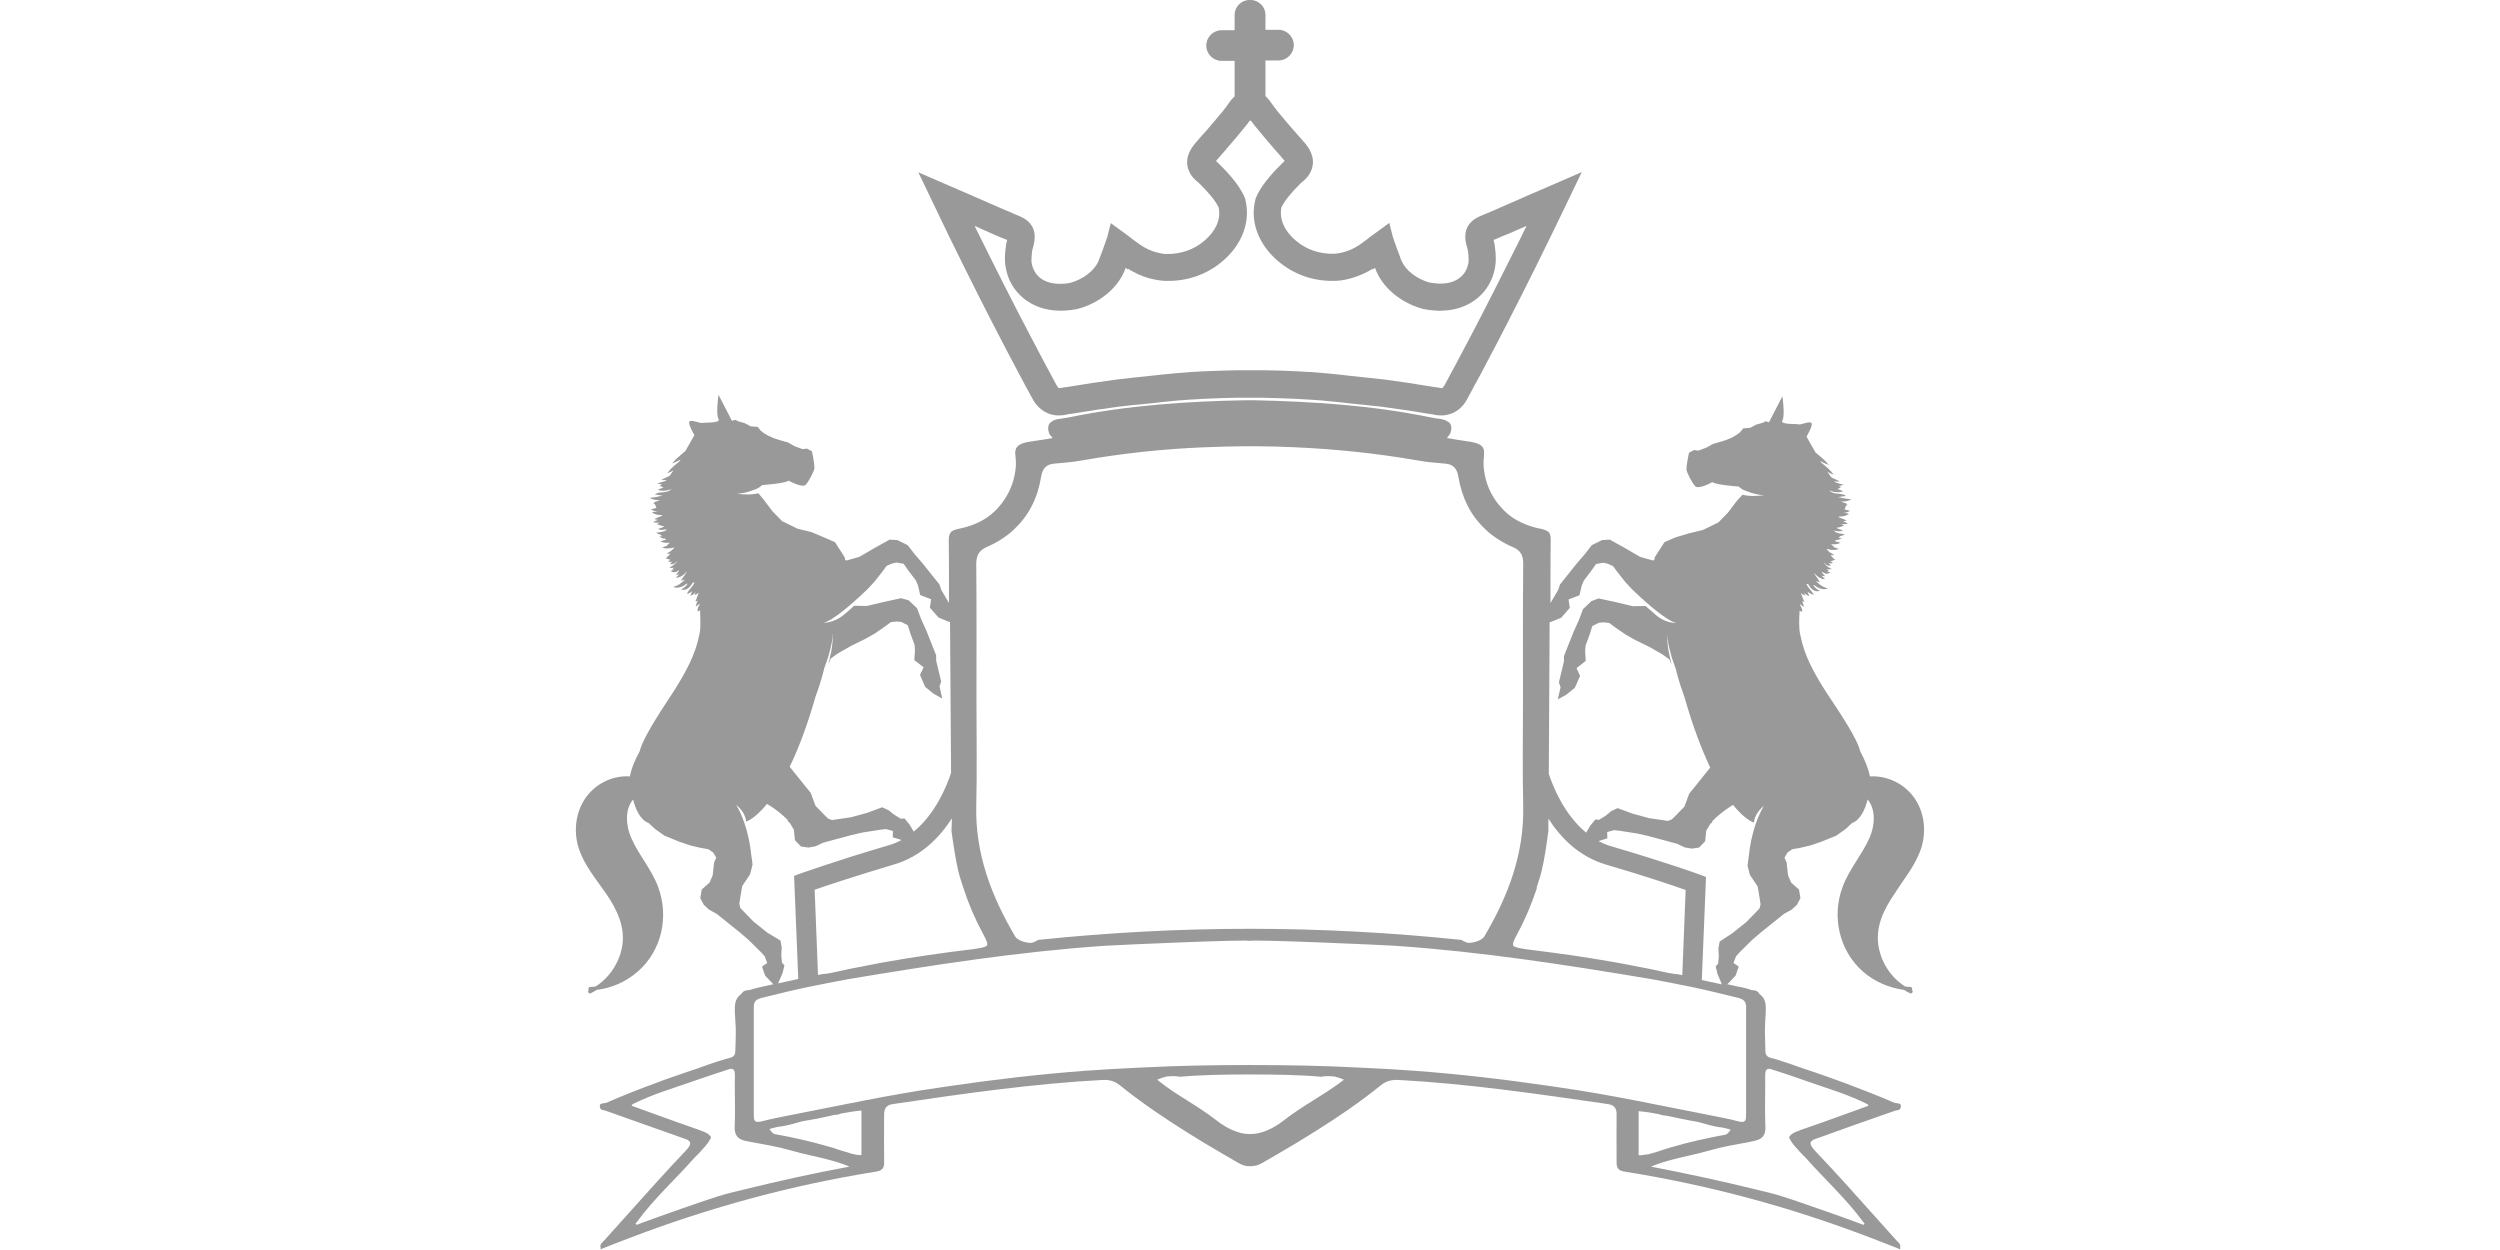 <svg xmlns="http://www.w3.org/2000/svg" xmlns:xlink="http://www.w3.org/1999/xlink" width="6912" zoomAndPan="magnify" viewBox="0 0 5184 2592" height="3456" preserveAspectRatio="xMidYMid meet" version="1.0"><path fill="#999999" d="M 3983.223 1760.559 C 3994.535 1726.609 3991.492 1687.871 3971.469 1657.406 C 3951.016 1626.066 3914.457 1607.785 3877.465 1609.965 C 3873.984 1592.117 3866.152 1574.273 3857.445 1558.168 C 3853.094 1540.758 3838.297 1512.469 3799.566 1454.582 C 3742.117 1369.711 3738.203 1338.371 3732.543 1314 C 3730.367 1304.422 3730.367 1285.707 3731.672 1266.121 C 3732.109 1266.559 3732.98 1266.992 3733.414 1267.426 L 3735.156 1267.863 L 3736.023 1268.297 L 3736.895 1268.297 L 3736.895 1264.816 C 3736.461 1263.945 3736.461 1262.641 3736.023 1261.77 C 3735.59 1260.898 3735.156 1260.027 3735.156 1259.156 C 3734.719 1258.285 3734.285 1257.418 3733.848 1256.98 C 3733.414 1256.109 3732.98 1255.676 3732.543 1254.805 C 3732.543 1254.371 3732.543 1253.934 3732.543 1253.062 C 3732.543 1253.062 3732.98 1253.5 3733.414 1253.5 C 3734.285 1254.371 3735.59 1255.238 3736.895 1256.109 L 3738.637 1257.418 L 3740.379 1258.285 L 3740.379 1256.98 L 3739.941 1256.109 L 3739.508 1253.934 C 3739.074 1252.629 3738.637 1251.324 3738.203 1250.016 C 3737.766 1248.711 3736.895 1247.84 3736.461 1246.535 C 3736.461 1246.535 3736.461 1246.102 3736.027 1246.102 C 3736.027 1246.102 3736.027 1246.102 3736.461 1246.535 C 3737.332 1246.973 3737.766 1247.406 3738.637 1247.406 C 3739.07 1247.406 3739.508 1247.84 3739.941 1247.84 L 3741.25 1247.84 L 3740.812 1246.535 C 3740.812 1246.102 3740.379 1246.102 3740.379 1245.664 C 3739.941 1244.793 3739.941 1244.359 3739.508 1243.488 C 3739.074 1242.184 3738.637 1240.879 3738.203 1240.008 C 3737.766 1238.703 3737.332 1237.832 3736.895 1236.523 C 3736.461 1235.219 3736.027 1234.348 3735.59 1233.043 C 3735.156 1232.172 3734.719 1230.867 3734.285 1229.996 C 3734.285 1229.562 3734.285 1229.562 3734.285 1229.125 C 3734.719 1229.562 3735.156 1229.996 3735.156 1230.43 C 3736.027 1231.301 3737.332 1232.172 3738.637 1233.043 C 3739.508 1233.477 3739.941 1233.477 3740.812 1233.914 C 3741.25 1233.914 3741.684 1233.914 3742.117 1234.348 L 3743.426 1234.348 L 3742.988 1233.477 C 3742.988 1233.043 3742.555 1233.043 3742.555 1232.609 C 3742.117 1232.172 3742.117 1231.301 3741.684 1230.867 C 3741.25 1229.996 3741.25 1229.562 3740.812 1228.691 C 3741.684 1229.562 3742.988 1230.867 3743.859 1231.738 C 3745.164 1232.609 3746.035 1233.477 3747.34 1234.348 L 3749.516 1235.219 L 3750.387 1235.656 L 3751.695 1236.09 L 3751.258 1234.785 L 3750.824 1233.914 L 3749.953 1231.738 C 3749.52 1230.434 3748.648 1229.125 3748.211 1227.82 C 3748.211 1227.387 3747.777 1226.949 3747.777 1226.516 C 3748.648 1227.387 3749.953 1228.254 3751.258 1229.125 C 3752.562 1229.996 3754.305 1230.867 3756.047 1231.738 L 3758.656 1232.609 L 3759.961 1233.043 L 3761.27 1233.48 L 3760.398 1232.172 L 3759.527 1230.867 L 3758.223 1228.691 C 3757.352 1227.387 3756.047 1226.078 3755.176 1224.773 C 3754.305 1223.469 3753 1222.164 3752.129 1220.855 C 3751.258 1219.551 3750.387 1218.246 3749.516 1217.375 C 3749.082 1216.941 3748.648 1216.07 3748.211 1215.633 C 3747.777 1215.199 3747.34 1214.328 3747.34 1213.895 C 3746.906 1213.457 3746.906 1212.586 3746.469 1212.152 C 3746.469 1211.719 3746.035 1210.848 3745.602 1210.41 C 3746.906 1210.848 3748.648 1211.281 3749.953 1211.719 C 3750.387 1212.152 3750.387 1213.023 3750.824 1213.457 C 3751.691 1214.762 3752.562 1216.504 3753.871 1217.809 L 3755.609 1219.988 C 3756.047 1220.422 3756.914 1221.293 3757.785 1221.727 C 3759.09 1223.031 3760.832 1223.902 3762.574 1224.773 C 3763.445 1225.211 3764.312 1225.645 3765.184 1225.645 C 3766.055 1226.078 3767.359 1226.078 3768.23 1226.078 C 3769.102 1226.078 3770.406 1225.645 3771.277 1225.645 C 3771.711 1225.645 3772.148 1225.211 3772.582 1225.211 L 3773.887 1224.773 L 3772.582 1224.34 C 3772.148 1224.34 3771.711 1223.902 3771.277 1223.902 C 3770.406 1223.469 3769.973 1223.031 3769.102 1222.598 C 3768.668 1222.164 3767.797 1221.727 3767.359 1221.293 C 3766.926 1220.855 3766.488 1220.422 3765.621 1219.988 C 3764.75 1219.117 3763.445 1217.809 3762.574 1216.941 L 3761.266 1215.199 L 3759.961 1213.457 C 3760.832 1213.457 3761.703 1213.457 3762.574 1213.457 L 3764.75 1215.199 C 3765.621 1216.07 3766.926 1216.504 3767.797 1217.375 C 3769.973 1218.68 3772.582 1219.988 3774.758 1220.422 C 3776.062 1220.855 3777.371 1220.855 3778.676 1221.293 C 3779.98 1221.727 3781.285 1221.727 3782.594 1221.727 C 3783.898 1221.727 3785.203 1221.293 3786.508 1221.293 C 3786.945 1221.293 3787.816 1220.855 3788.25 1220.855 L 3789.992 1219.988 L 3788.25 1219.551 C 3787.816 1219.551 3786.945 1219.117 3786.508 1219.117 C 3785.203 1218.68 3784.332 1218.246 3783.465 1217.809 C 3782.594 1217.375 3781.285 1216.941 3780.418 1216.504 C 3779.547 1216.07 3778.676 1215.633 3777.371 1214.766 C 3775.629 1213.457 3773.453 1212.586 3772.148 1210.848 C 3771.277 1209.977 3770.406 1209.539 3769.535 1208.672 L 3766.926 1206.496 C 3766.488 1206.059 3766.488 1205.625 3766.488 1204.754 C 3766.926 1205.188 3767.359 1205.188 3768.23 1205.625 C 3769.102 1206.059 3769.973 1206.059 3770.844 1206.496 L 3773.453 1207.363 L 3773.02 1206.059 L 3772.582 1205.188 C 3772.148 1204.316 3771.711 1203.883 3771.277 1203.012 C 3770.406 1201.707 3769.535 1200.402 3768.668 1199.094 C 3767.797 1197.789 3766.926 1196.484 3766.055 1195.613 C 3765.184 1194.309 3764.312 1193.438 3763.879 1192.133 C 3763.445 1191.695 3763.008 1190.824 3762.574 1189.957 C 3762.574 1189.086 3762.137 1188.648 3762.137 1187.777 L 3763.008 1189.086 L 3764.75 1191.262 L 3766.926 1193.438 L 3769.102 1195.18 L 3771.277 1196.918 C 3772.148 1197.355 3773.02 1197.789 3773.891 1198.227 C 3774.758 1198.66 3775.629 1199.094 3776.5 1199.531 C 3777.371 1199.965 3778.242 1199.965 3779.113 1200.402 L 3781.723 1200.836 L 3784.332 1200.836 L 3783.465 1199.965 L 3782.594 1199.094 L 3780.852 1197.355 C 3780.418 1196.918 3779.547 1196.047 3779.109 1195.613 C 3778.676 1195.18 3777.805 1194.309 3777.371 1193.871 C 3776.934 1193.438 3776.934 1193.438 3776.5 1193 C 3776.5 1193 3776.934 1193 3776.934 1193.438 C 3777.805 1193.871 3778.676 1193.871 3779.547 1194.309 C 3780.418 1194.309 3781.285 1194.309 3782.156 1194.742 C 3782.594 1194.742 3783.027 1194.742 3783.461 1194.742 L 3784.77 1194.742 L 3783.898 1193.871 C 3783.461 1193.438 3783.461 1193.438 3783.027 1193 C 3782.594 1192.566 3781.723 1191.695 3781.285 1191.262 C 3780.852 1190.824 3780.414 1189.957 3779.98 1189.52 C 3779.547 1189.086 3779.109 1188.215 3778.676 1187.777 C 3778.238 1187.344 3777.805 1186.473 3777.371 1186.039 C 3777.805 1186.039 3778.676 1186.039 3779.109 1186.039 C 3779.547 1186.473 3779.98 1186.91 3780.852 1187.344 C 3781.723 1187.777 3782.594 1188.215 3783.461 1188.648 C 3784.332 1189.086 3785.637 1189.52 3786.508 1189.52 C 3787.816 1189.52 3788.684 1189.52 3789.555 1189.52 C 3790.426 1189.086 3791.73 1189.086 3792.602 1188.648 L 3793.906 1187.777 L 3795.215 1186.91 L 3793.906 1186.473 L 3792.602 1186.039 C 3791.73 1186.039 3790.859 1185.602 3790.426 1185.168 C 3789.992 1184.73 3789.555 1184.73 3788.684 1184.297 C 3790.859 1183.863 3792.602 1183.426 3792.602 1183.426 C 3790.859 1182.992 3789.555 1181.684 3787.816 1179.945 C 3788.25 1179.945 3789.121 1180.379 3789.555 1180.379 C 3790.426 1180.379 3791.73 1180.379 3792.602 1180.816 C 3793.473 1180.816 3794.777 1180.379 3795.648 1180.379 L 3796.953 1179.945 L 3798.262 1179.508 L 3796.953 1179.074 L 3795.648 1178.637 C 3794.777 1178.203 3793.906 1177.77 3793.473 1177.332 C 3792.602 1176.898 3792.168 1176.461 3791.297 1176.027 C 3790.426 1175.59 3789.992 1175.156 3789.555 1174.723 C 3789.121 1174.285 3788.25 1173.852 3787.816 1173.414 C 3787.379 1172.98 3786.508 1172.547 3786.074 1171.676 C 3785.641 1171.238 3784.77 1170.805 3784.332 1169.934 C 3783.898 1169.5 3783.461 1168.629 3782.594 1168.191 L 3781.723 1167.324 C 3782.156 1167.324 3782.594 1167.324 3783.027 1167.324 C 3783.461 1167.758 3783.898 1168.191 3783.898 1168.629 C 3785.203 1169.5 3786.074 1170.805 3787.379 1171.238 C 3788.684 1172.109 3789.992 1172.547 3791.73 1172.98 C 3792.602 1172.98 3793.473 1172.98 3793.906 1172.98 C 3794.344 1172.98 3794.777 1172.98 3795.211 1172.98 L 3796.52 1172.547 L 3795.648 1171.676 C 3795.211 1171.238 3795.211 1171.238 3794.777 1170.805 C 3794.344 1170.367 3793.906 1169.934 3793.473 1169.062 C 3793.035 1168.191 3792.602 1167.758 3791.73 1166.887 C 3793.035 1167.32 3793.906 1167.758 3795.211 1168.191 C 3796.082 1168.191 3797.387 1168.191 3798.258 1168.191 C 3798.695 1168.191 3799.129 1167.758 3799.566 1167.758 L 3800.871 1167.32 L 3799.566 1166.453 C 3799.129 1166.453 3798.695 1166.016 3798.695 1166.016 C 3798.258 1165.582 3797.387 1165.145 3796.953 1164.711 C 3796.52 1164.273 3796.52 1164.273 3796.082 1163.84 C 3802.176 1162.098 3806.094 1160.359 3806.094 1160.359 C 3804.352 1160.793 3800.434 1156.875 3795.648 1151.219 C 3796.082 1151.219 3796.953 1151.219 3797.387 1151.219 C 3798.258 1151.219 3799.562 1151.219 3800.434 1151.219 L 3801.742 1150.781 L 3803.047 1150.348 L 3801.742 1149.477 L 3800.434 1149.043 C 3799.562 1148.605 3799.129 1148.172 3798.258 1147.734 C 3797.387 1147.301 3796.953 1146.867 3796.082 1146.43 C 3795.211 1145.996 3794.777 1145.559 3793.906 1145.125 C 3793.473 1144.688 3792.602 1144.254 3792.164 1143.383 L 3790.426 1141.645 C 3789.555 1140.773 3788.25 1139.902 3787.379 1139.031 C 3788.25 1139.031 3789.121 1139.031 3789.988 1138.598 C 3791.73 1139.031 3793.473 1139.465 3795.211 1139.902 C 3797.387 1140.336 3799.129 1140.336 3801.305 1140.336 C 3803.48 1140.336 3805.223 1140.336 3807.398 1139.902 L 3810.445 1139.031 L 3811.75 1138.598 L 3813.055 1138.16 L 3811.75 1137.727 L 3810.445 1137.289 L 3807.832 1136.418 C 3806.094 1135.984 3804.352 1135.113 3802.609 1134.68 C 3802.609 1134.68 3802.176 1134.68 3802.176 1134.68 C 3802.609 1134.242 3803.047 1133.809 3803.047 1133.809 C 3800.871 1132.504 3798.695 1130.324 3796.953 1128.148 L 3799.562 1128.586 C 3801.305 1128.586 3803.047 1129.02 3805.223 1128.586 C 3806.961 1128.586 3808.703 1128.148 3810.879 1127.715 C 3811.75 1127.281 3812.621 1126.844 3813.492 1126.844 C 3813.926 1126.844 3814.359 1126.41 3814.797 1126.41 L 3816.102 1125.539 L 3814.797 1125.102 C 3814.359 1125.102 3813.926 1125.102 3813.492 1124.668 C 3812.621 1124.234 3811.75 1124.234 3810.879 1123.797 C 3809.137 1123.363 3807.832 1122.926 3806.094 1122.492 C 3805.656 1122.492 3804.785 1122.055 3804.352 1122.055 C 3805.223 1121.188 3806.094 1120.75 3806.961 1119.879 C 3807.398 1119.879 3807.832 1119.879 3808.27 1119.879 C 3809.137 1119.879 3810.445 1119.879 3811.316 1119.445 C 3812.184 1119.008 3813.055 1119.008 3813.926 1118.574 C 3814.797 1118.141 3815.668 1117.703 3816.535 1117.27 L 3817.844 1116.398 L 3818.711 1115.527 L 3816.102 1115.527 C 3815.23 1115.527 3814.359 1115.527 3813.492 1115.094 C 3813.055 1115.094 3812.621 1115.094 3812.621 1115.094 C 3813.492 1113.785 3814.797 1112.918 3816.102 1111.609 C 3816.102 1111.609 3816.535 1111.609 3816.535 1111.609 C 3817.844 1111.176 3818.711 1111.176 3820.02 1110.738 C 3820.891 1110.305 3822.195 1109.871 3823.066 1109 L 3825.676 1107.258 L 3822.195 1107.258 C 3821.324 1107.258 3820.02 1107.258 3819.148 1106.824 L 3816.102 1106.387 C 3815.23 1106.387 3814.359 1105.953 3813.055 1105.953 C 3812.184 1105.516 3811.312 1105.516 3810.445 1105.082 C 3809.574 1104.645 3808.703 1104.645 3807.832 1104.211 L 3805.656 1103.34 C 3804.785 1102.035 3803.914 1101.164 3803.047 1099.859 C 3803.914 1100.293 3804.785 1100.293 3805.223 1100.73 C 3806.961 1101.164 3808.703 1101.602 3810.879 1101.602 C 3812.621 1101.602 3814.797 1101.602 3816.535 1101.602 C 3817.406 1101.602 3818.277 1101.164 3819.148 1100.73 C 3819.582 1100.73 3820.02 1100.293 3820.453 1100.293 L 3821.758 1099.859 L 3820.453 1099.422 C 3820.02 1099.422 3819.582 1098.988 3819.148 1098.988 C 3818.277 1098.555 3817.406 1098.555 3816.535 1098.117 C 3814.797 1097.684 3813.488 1096.812 3811.75 1096.375 C 3810.445 1095.941 3809.137 1095.07 3807.832 1094.637 C 3816.973 1093.332 3824.371 1089.414 3824.371 1089.414 C 3822.629 1089.414 3820.453 1088.543 3818.277 1086.801 C 3818.711 1086.801 3819.582 1086.801 3820.02 1086.801 C 3821.758 1086.801 3823.934 1086.801 3825.676 1086.801 L 3828.723 1086.367 L 3830.027 1086.367 L 3831.332 1085.93 L 3830.027 1085.059 L 3828.723 1084.191 L 3826.109 1082.883 C 3824.805 1082.016 3823.066 1081.578 3821.324 1081.145 C 3822.195 1081.145 3822.629 1081.145 3823.5 1080.707 L 3826.109 1080.273 L 3827.418 1079.836 L 3828.723 1079.402 L 3827.418 1078.531 L 3826.109 1078.098 L 3823.934 1076.789 C 3822.195 1076.355 3820.887 1075.484 3819.148 1075.051 C 3817.844 1074.613 3816.102 1074.18 3814.797 1073.309 C 3813.926 1072.875 3813.055 1072.875 3812.184 1072.438 C 3812.621 1072.004 3813.492 1071.566 3813.926 1071.133 C 3815.23 1071.133 3816.102 1071.133 3817.406 1071.133 C 3819.148 1070.699 3821.324 1070.699 3823.066 1070.262 C 3824.805 1069.828 3826.98 1069.391 3828.723 1068.52 L 3831.332 1067.215 L 3832.641 1066.344 L 3833.945 1065.473 L 3832.641 1065.039 L 3831.332 1064.605 L 3828.723 1064.168 C 3826.98 1063.734 3825.242 1063.734 3823.066 1063.734 C 3822.195 1063.734 3821.758 1063.734 3820.891 1063.734 C 3822.195 1063.734 3823.5 1063.734 3824.371 1063.297 C 3826.547 1063.297 3828.289 1062.863 3830.465 1061.992 C 3831.332 1061.559 3832.203 1061.121 3833.512 1060.688 C 3833.945 1060.688 3834.379 1060.25 3834.816 1060.25 L 3836.121 1059.383 L 3834.816 1058.945 C 3834.379 1058.945 3833.945 1058.945 3833.512 1058.512 C 3832.641 1058.074 3831.77 1058.074 3830.465 1057.641 C 3828.723 1057.203 3826.98 1056.77 3824.805 1056.336 C 3826.113 1053.289 3827.418 1050.676 3827.852 1048.5 C 3828.289 1048.5 3828.723 1048.066 3828.723 1048.066 C 3829.156 1048.066 3829.594 1047.629 3830.027 1047.629 L 3831.332 1046.758 L 3830.027 1046.324 C 3829.594 1046.324 3829.156 1046.324 3828.723 1045.887 C 3829.156 1045.02 3829.156 1044.148 3829.156 1044.148 C 3824.805 1042.84 3820.891 1041.535 3817.406 1039.793 C 3817.406 1039.793 3817.844 1039.793 3817.844 1039.793 C 3820.02 1039.793 3822.629 1040.23 3824.805 1039.793 C 3826.109 1039.793 3826.98 1039.359 3828.289 1039.359 C 3829.594 1038.926 3830.465 1038.926 3831.77 1038.488 C 3833.074 1038.055 3833.945 1037.617 3835.25 1037.184 L 3836.992 1036.312 L 3838.73 1035.441 L 3836.992 1035.008 L 3835.25 1035.008 C 3833.945 1035.008 3833.074 1034.57 3831.77 1034.57 L 3828.723 1034.137 C 3827.852 1034.137 3826.547 1033.703 3825.676 1033.703 C 3823.5 1033.266 3821.324 1032.832 3819.582 1032.395 C 3817.406 1031.961 3815.23 1031.523 3813.488 1031.09 C 3813.055 1031.09 3812.621 1031.09 3812.184 1030.656 C 3813.055 1030.656 3814.359 1030.219 3815.23 1030.219 C 3817.406 1029.785 3819.148 1029.348 3821.324 1029.348 C 3822.195 1028.914 3823.5 1028.914 3824.371 1028.914 C 3824.805 1028.914 3825.242 1028.914 3826.109 1028.914 L 3827.852 1028.477 L 3826.547 1027.609 C 3826.113 1027.172 3825.676 1027.172 3825.242 1026.738 C 3824.371 1026.301 3823.066 1025.867 3822.195 1025.434 C 3820.02 1024.996 3817.844 1024.562 3816.102 1024.125 C 3813.926 1023.691 3812.184 1023.691 3810.008 1023.691 C 3808.27 1023.691 3806.09 1023.254 3804.785 1022.82 C 3803.047 1022.387 3801.305 1021.949 3800 1021.516 C 3798.258 1021.078 3796.953 1019.773 3795.211 1018.902 C 3795.211 1018.902 3794.777 1018.469 3794.777 1018.469 C 3794.34 1017.598 3793.906 1017.16 3793.473 1016.727 C 3795.211 1017.598 3796.516 1018.031 3798.258 1018.902 C 3800.434 1019.34 3802.176 1019.773 3804.352 1020.207 C 3806.527 1020.207 3808.27 1020.645 3810.445 1020.645 C 3812.184 1020.645 3814.359 1020.645 3816.102 1020.207 L 3819.148 1019.773 L 3820.453 1019.34 L 3821.758 1018.902 L 3820.453 1018.031 L 3819.148 1017.598 L 3816.535 1016.293 C 3814.797 1015.422 3813.055 1014.984 3811.316 1014.551 C 3810.879 1014.551 3810.445 1014.113 3810.008 1014.113 C 3814.797 1012.375 3817.844 1009.762 3817.844 1009.762 C 3816.535 1009.762 3814.797 1009.328 3813.055 1007.586 C 3814.359 1007.586 3815.23 1007.586 3816.535 1007.152 C 3816.973 1007.152 3817.844 1006.715 3818.277 1006.715 L 3820.02 1006.281 C 3820.453 1006.281 3820.891 1005.844 3821.762 1005.41 L 3823.066 1004.539 L 3821.324 1004.539 C 3820.891 1004.539 3820.453 1004.539 3819.582 1004.539 L 3818.277 1004.105 C 3817.844 1004.105 3817.406 1003.668 3816.973 1003.668 C 3816.102 1003.234 3815.23 1003.234 3813.926 1002.797 C 3813.055 1002.363 3812.184 1002.363 3811.316 1001.93 C 3810.445 1001.492 3809.574 1001.059 3808.703 1001.059 C 3807.832 1000.621 3806.961 1000.621 3806.094 1000.188 C 3806.094 1000.188 3805.656 1000.188 3805.656 1000.188 C 3805.223 999.316 3804.352 998.883 3803.918 998.012 C 3804.785 998.012 3806.094 998.012 3806.965 998.445 C 3808.27 998.445 3809.574 998.445 3810.879 998.445 C 3811.316 998.445 3812.188 998.445 3812.621 998.445 L 3814.363 998.012 L 3812.621 997.141 C 3812.188 997.141 3811.316 996.707 3810.879 996.27 C 3809.574 995.836 3808.703 995.398 3807.398 994.527 C 3805.223 993.66 3803.047 992.352 3800.871 991.484 C 3799.566 990.613 3798.258 990.176 3796.953 989.305 C 3794.344 985.824 3791.73 981.906 3789.121 977.988 C 3791.297 979.297 3793.035 980.168 3795.211 981.473 L 3798.695 982.777 L 3800.434 983.648 L 3802.176 984.082 L 3800.871 982.344 L 3799.566 981.035 L 3797.391 977.988 C 3795.648 976.25 3793.906 974.508 3792.168 972.766 C 3790.426 971.027 3788.684 969.285 3786.945 967.98 L 3781.285 963.191 L 3777.371 960.145 C 3776.5 958.84 3775.629 957.098 3774.758 955.793 C 3775.195 955.793 3775.195 956.227 3775.629 956.227 C 3778.238 957.969 3780.852 959.273 3783.461 960.582 L 3787.816 962.32 L 3792.168 964.062 L 3790.859 962.32 L 3789.121 960.582 L 3786.074 957.098 C 3783.898 954.922 3781.723 952.746 3779.547 951.004 C 3777.371 948.828 3775.195 947.086 3773.016 945.348 C 3770.84 943.605 3768.664 941.43 3766.488 939.688 C 3766.055 939.254 3765.184 938.816 3764.75 938.383 C 3753.867 920.102 3746.035 905.305 3746.035 905.305 C 3746.035 905.305 3759.527 883.105 3756.48 877.449 C 3753.434 872.227 3732.109 881.801 3729.934 880.059 C 3728.191 878.32 3689.895 881.367 3695.988 871.789 C 3695.988 871.355 3696.422 871.355 3696.422 870.922 C 3701.645 860.039 3695.988 821.738 3695.988 821.738 L 3668.133 875.707 L 3661.172 873.531 L 3655.512 876.578 L 3641.586 880.496 L 3629.398 887.023 L 3619.824 887.895 L 3614.602 888.328 L 3608.512 896.164 L 3601.547 901.387 L 3592.844 906.609 L 3579.785 912.27 L 3565.859 916.621 L 3551.934 920.539 L 3538.008 928.371 L 3521.469 934.465 L 3512.766 933.16 L 3502.32 938.816 L 3500.145 949.266 C 3500.145 949.266 3496.664 967.98 3497.098 974.074 C 3497.531 979.297 3507.977 1000.188 3514.941 1008.023 C 3521.902 1015.855 3550.629 999.754 3550.629 999.754 C 3559.332 1005.844 3605.465 1008.891 3605.465 1008.891 C 3606.77 1010.633 3611.121 1013.246 3614.168 1015.422 C 3614.168 1015.422 3638.973 1026.738 3658.121 1026.738 C 3646.371 1028.477 3628.527 1029.785 3613.297 1025.867 L 3601.98 1038.055 L 3582.832 1063.297 L 3563.25 1083.32 L 3531.043 1098.988 L 3502.32 1105.953 L 3474.469 1114.223 L 3451.402 1124.23 L 3431.383 1155.57 L 3430.078 1161.664 L 3427.031 1162.098 L 3400.918 1154.699 L 3368.711 1135.984 L 3338.246 1119.008 L 3322.145 1119.879 L 3300.82 1130.324 L 3285.59 1149.91 L 3269.051 1169.062 L 3234.668 1212.152 L 3231.188 1223.031 L 3215.086 1250.453 C 3215.086 1235.219 3215.086 1220.422 3215.086 1205.188 C 3215.086 1177.766 3215.086 1150.348 3215.52 1122.926 C 3215.52 1121.184 3215.52 1119.445 3215.52 1118.141 C 3215.52 1110.305 3214.215 1105.082 3208.992 1101.598 C 3206.816 1100.293 3204.641 1098.988 3201.16 1098.117 C 3198.984 1097.246 3196.805 1096.812 3194.195 1096.375 C 3172.434 1092.023 3152.852 1084.191 3135.879 1072.875 C 3124.562 1065.039 3114.988 1055.465 3106.285 1044.582 C 3091.051 1025.434 3081.043 1001.93 3077.562 977.121 C 3076.691 971.461 3076.254 966.238 3076.254 960.582 C 3076.254 955.793 3076.691 951.441 3077.125 946.652 C 3077.562 941.43 3077.562 937.078 3077.125 933.598 C 3075.82 927.938 3072.773 924.02 3067.984 921.844 C 3062.328 918.363 3053.625 916.621 3038.391 914.445 C 3031.863 913.574 3025.336 912.27 3018.371 911.398 C 3012.281 910.094 3006.188 909.223 3000.094 908.352 C 3001.398 907.48 3002.27 906.176 3003.141 904.434 C 3004.445 903.129 3005.754 901.387 3007.059 899.211 C 3007.93 897.035 3008.797 894.426 3009.234 890.941 C 3010.539 881.367 3007.059 876.578 3001.398 873.969 C 2997.047 870.484 2990.52 869.18 2983.992 868.309 C 2980.074 867.875 2976.156 867.438 2972.676 866.57 C 2970.066 866.133 2967.891 865.699 2965.277 865.262 C 2842.551 840.02 2718.082 832.621 2603.188 830.008 C 2599.27 830.008 2595.355 830.008 2591.438 830.008 C 2587.52 830.008 2583.602 830.008 2579.688 830.008 C 2464.793 832.184 2340.758 840.02 2217.598 865.262 C 2214.984 865.699 2212.809 866.133 2210.199 866.57 C 2206.715 867.438 2202.801 867.438 2198.883 868.309 C 2192.355 869.18 2185.828 870.051 2181.473 873.969 C 2176.25 876.578 2172.77 881.367 2173.641 890.941 C 2174.074 894.426 2174.945 897.035 2175.816 899.211 C 2176.688 901.387 2177.992 903.129 2179.734 904.434 C 2180.605 906.176 2181.473 907.48 2182.781 908.352 C 2176.688 909.223 2170.594 910.527 2164.5 911.398 C 2157.973 912.27 2151.445 913.574 2144.48 914.445 C 2129.25 916.621 2120.547 918.363 2114.887 921.844 C 2110.102 924.457 2107.055 927.938 2105.75 933.598 C 2104.879 937.078 2104.879 941.43 2105.75 946.652 C 2106.184 951.441 2106.617 956.227 2106.617 960.582 C 2106.617 966.238 2106.184 971.898 2105.312 977.121 C 2101.832 1001.93 2091.82 1024.996 2076.59 1044.582 C 2068.32 1055.465 2058.312 1065.039 2046.996 1072.875 C 2030.457 1084.191 2010.438 1092.023 1988.68 1096.375 C 1986.066 1096.812 1983.891 1097.684 1981.715 1098.117 C 1978.234 1098.988 1976.059 1100.293 1973.883 1101.598 C 1969.094 1105.082 1967.789 1110.738 1967.352 1118.141 C 1967.352 1119.879 1967.352 1121.184 1967.352 1122.926 C 1967.789 1150.348 1967.789 1177.766 1967.789 1205.188 C 1967.789 1220.422 1967.789 1235.219 1967.789 1250.453 L 1951.688 1223.031 L 1948.203 1212.152 L 1913.824 1169.062 L 1897.285 1149.91 L 1882.055 1130.324 L 1860.727 1119.879 L 1844.625 1119.008 L 1814.16 1135.984 L 1781.957 1154.699 L 1755.844 1162.098 L 1752.797 1161.664 L 1751.492 1155.57 L 1731.473 1124.23 L 1708.406 1114.223 L 1682.73 1103.34 L 1654.008 1096.375 L 1621.801 1080.707 L 1602.215 1060.688 L 1583.066 1035.441 L 1572.621 1022.82 C 1556.957 1026.738 1539.113 1025.434 1527.797 1023.691 C 1546.945 1023.691 1571.754 1012.375 1571.754 1012.375 C 1575.234 1010.199 1579.152 1007.152 1580.457 1005.848 C 1580.457 1005.848 1626.59 1002.801 1635.293 996.707 C 1635.293 996.707 1664.016 1012.809 1670.98 1004.977 C 1677.941 997.141 1688.387 976.25 1688.82 971.027 C 1689.258 964.934 1685.777 946.219 1685.777 946.219 L 1683.602 935.773 L 1673.156 930.113 L 1664.449 931.418 L 1647.914 925.328 L 1633.988 917.492 L 1620.059 913.574 L 1606.133 909.223 L 1593.078 903.562 L 1584.375 898.34 L 1577.41 893.117 L 1571.316 885.285 L 1566.094 884.848 L 1556.52 883.977 L 1544.336 877.449 L 1530.406 873.531 L 1524.75 870.484 L 1517.785 872.66 L 1489.934 818.691 C 1489.934 818.691 1484.277 856.992 1489.5 867.875 C 1489.5 868.309 1489.934 868.309 1489.934 868.746 C 1496.027 878.32 1457.73 875.707 1455.988 877.016 C 1454.246 878.754 1432.488 869.18 1429.441 874.402 C 1426.395 879.625 1439.887 902.258 1439.887 902.258 C 1439.887 902.258 1431.617 917.055 1421.172 935.336 C 1420.734 935.773 1419.867 936.207 1419.43 936.641 C 1417.254 938.383 1415.078 940.559 1412.902 942.301 C 1410.727 944.477 1408.551 946.219 1406.375 947.957 C 1404.199 950.137 1402.023 951.875 1399.848 954.051 L 1396.801 957.535 L 1395.059 959.273 L 1393.754 961.016 L 1398.105 959.273 L 1402.457 957.535 C 1405.07 956.227 1407.68 954.922 1410.293 953.184 C 1410.727 953.184 1410.727 952.746 1411.16 952.746 C 1410.293 954.051 1409.422 955.793 1408.551 957.098 L 1404.633 960.145 L 1398.977 964.934 C 1397.234 966.676 1395.496 967.98 1393.754 969.723 C 1392.012 971.461 1390.273 973.203 1388.531 974.945 L 1386.355 977.992 L 1385.051 979.297 L 1383.742 981.039 L 1385.484 980.602 L 1387.227 979.73 L 1390.707 978.426 C 1392.883 977.555 1395.059 976.25 1396.801 974.945 C 1394.188 978.859 1391.578 982.777 1388.965 986.262 C 1387.66 987.129 1386.355 987.566 1385.051 988.438 C 1382.875 989.309 1380.699 990.613 1378.52 991.484 C 1377.215 991.918 1376.344 992.355 1375.039 993.223 C 1374.605 993.66 1373.734 993.66 1373.301 994.094 L 1371.559 994.965 L 1373.301 995.398 C 1373.734 995.398 1374.605 995.398 1375.039 995.398 C 1376.344 995.398 1377.652 995.398 1378.957 995.398 C 1379.828 995.398 1381.133 995.398 1382.004 994.965 C 1381.566 995.836 1380.699 996.27 1380.262 997.141 C 1380.262 997.141 1379.828 997.141 1379.828 997.141 C 1378.957 997.578 1378.086 998.012 1377.215 998.012 C 1376.344 998.445 1375.477 998.883 1374.605 998.883 C 1373.734 999.316 1372.863 999.754 1371.992 999.754 C 1371.121 1000.188 1370.254 1000.188 1368.945 1000.625 C 1368.512 1000.625 1368.078 1001.059 1367.641 1001.059 L 1366.336 1001.492 C 1365.902 1001.492 1365.465 1001.492 1364.594 1001.492 L 1362.855 1001.492 L 1364.16 1002.363 C 1364.594 1002.801 1365.031 1002.801 1365.898 1003.234 L 1367.641 1003.668 C 1368.078 1003.668 1368.945 1004.105 1369.383 1004.105 C 1370.688 1004.539 1371.559 1004.539 1372.863 1004.539 C 1371.121 1005.848 1369.383 1006.715 1368.078 1006.715 C 1368.078 1006.715 1371.121 1009.328 1375.91 1011.07 C 1375.477 1011.07 1375.039 1011.504 1374.605 1011.504 C 1372.863 1011.941 1371.121 1012.809 1369.383 1013.246 L 1366.77 1014.551 L 1365.465 1014.984 L 1364.16 1015.855 L 1365.465 1016.293 L 1366.77 1016.727 L 1369.816 1017.164 C 1371.559 1017.598 1373.734 1017.598 1375.477 1017.598 C 1377.215 1017.598 1379.391 1017.598 1381.566 1017.164 C 1383.742 1016.727 1385.484 1016.293 1387.66 1015.855 C 1389.402 1015.422 1390.707 1014.551 1392.449 1013.68 C 1392.012 1014.117 1391.578 1014.984 1391.141 1015.422 C 1391.141 1015.422 1390.707 1015.855 1390.707 1015.855 C 1388.965 1016.727 1387.66 1017.598 1385.918 1018.469 C 1384.613 1019.34 1382.875 1019.773 1381.133 1019.773 C 1379.391 1020.211 1377.652 1020.211 1375.91 1020.645 C 1374.168 1021.078 1371.992 1021.078 1369.816 1021.078 C 1367.641 1021.516 1365.465 1021.516 1363.723 1022.387 C 1362.855 1022.82 1361.547 1023.258 1360.68 1023.691 C 1360.242 1024.125 1359.809 1024.125 1359.371 1024.562 L 1358.066 1025.434 L 1359.809 1025.867 C 1360.242 1025.867 1360.68 1025.867 1361.547 1025.867 C 1362.418 1025.867 1363.723 1026.301 1364.594 1026.301 C 1366.77 1026.738 1368.512 1027.172 1370.688 1027.172 C 1371.559 1027.172 1372.863 1027.609 1373.734 1027.609 C 1373.301 1027.609 1372.863 1027.609 1372.43 1028.043 C 1370.254 1028.48 1368.078 1028.914 1366.336 1029.348 C 1364.16 1029.785 1361.984 1030.219 1360.242 1030.656 C 1359.371 1030.656 1358.066 1031.09 1357.195 1031.09 L 1354.148 1031.527 C 1353.281 1031.527 1351.973 1031.961 1350.668 1031.961 L 1348.926 1031.961 L 1347.188 1032.395 L 1348.926 1033.266 L 1350.668 1034.137 C 1351.539 1034.574 1352.844 1035.008 1354.148 1035.441 C 1355.457 1035.879 1356.324 1035.879 1357.633 1036.312 C 1358.938 1036.75 1359.809 1036.75 1361.113 1036.75 C 1363.289 1037.184 1365.902 1036.75 1368.078 1036.75 C 1368.078 1036.75 1368.512 1036.75 1368.512 1036.75 C 1365.031 1038.488 1361.113 1040.23 1356.762 1041.102 C 1356.762 1041.102 1356.762 1041.535 1357.195 1042.844 C 1356.762 1042.844 1356.324 1042.844 1355.891 1043.277 L 1354.586 1043.711 L 1355.891 1044.582 C 1356.324 1044.582 1356.762 1045.02 1357.195 1045.02 C 1357.633 1045.02 1358.066 1045.453 1358.066 1045.453 C 1358.938 1047.629 1359.809 1050.242 1361.113 1053.289 C 1359.371 1053.723 1357.633 1054.16 1355.457 1054.594 C 1354.586 1055.027 1353.715 1055.027 1352.41 1055.465 C 1351.973 1055.465 1351.539 1055.465 1351.102 1055.898 L 1349.797 1056.336 L 1351.102 1057.207 C 1351.539 1057.207 1351.973 1057.641 1352.41 1057.641 C 1353.281 1058.074 1354.148 1058.512 1355.457 1058.945 C 1357.195 1059.383 1359.371 1059.816 1361.547 1060.254 C 1362.855 1060.254 1364.16 1060.688 1365.031 1060.688 C 1364.16 1060.688 1363.723 1060.688 1362.855 1060.688 C 1361.113 1060.688 1359.371 1061.121 1357.195 1061.121 L 1354.586 1061.559 L 1353.281 1061.992 L 1351.973 1062.43 L 1353.281 1063.297 L 1354.586 1064.168 L 1357.195 1065.477 C 1358.938 1066.344 1360.68 1066.781 1362.855 1067.215 C 1364.594 1067.652 1366.77 1068.086 1368.512 1068.086 C 1369.816 1068.086 1370.688 1068.086 1371.992 1068.086 C 1372.43 1068.523 1373.301 1068.957 1373.734 1069.391 C 1372.863 1069.828 1371.992 1069.828 1371.121 1070.262 C 1369.816 1070.699 1368.078 1071.133 1366.77 1072.004 C 1365.031 1072.438 1363.723 1073.309 1361.984 1073.746 L 1359.809 1075.051 L 1358.504 1075.484 L 1357.195 1076.355 L 1358.504 1076.793 L 1359.809 1077.227 L 1362.418 1077.66 C 1363.289 1077.66 1363.723 1077.66 1364.594 1078.098 C 1362.855 1078.531 1361.547 1079.402 1359.809 1079.84 L 1357.195 1081.145 L 1355.891 1082.016 L 1354.586 1082.883 L 1355.891 1083.32 L 1357.195 1083.32 L 1360.242 1083.754 C 1361.984 1083.754 1364.16 1083.754 1365.902 1083.754 C 1366.336 1083.754 1367.207 1083.754 1367.641 1083.754 C 1365.465 1085.496 1363.289 1086.367 1361.547 1086.367 C 1361.547 1086.367 1368.945 1090.285 1378.086 1091.59 C 1376.781 1092.023 1375.477 1092.461 1374.168 1093.332 C 1372.43 1093.766 1371.121 1094.637 1369.383 1095.07 C 1368.512 1095.508 1367.641 1095.941 1366.77 1095.941 C 1366.336 1095.941 1365.902 1096.379 1365.465 1096.379 L 1364.16 1096.812 L 1365.465 1097.246 C 1365.902 1097.246 1366.336 1097.684 1366.77 1097.684 C 1367.641 1098.117 1368.512 1098.117 1369.383 1098.555 C 1371.121 1098.988 1373.301 1098.988 1375.039 1098.555 C 1376.781 1098.555 1378.957 1098.117 1380.699 1097.684 C 1381.566 1097.246 1382.438 1097.246 1382.875 1096.812 C 1382.004 1098.117 1381.133 1098.988 1380.262 1100.293 L 1378.086 1101.164 C 1377.215 1101.602 1376.344 1101.602 1375.477 1102.035 C 1374.605 1102.035 1373.734 1102.473 1372.863 1102.906 C 1371.992 1102.906 1371.121 1103.34 1369.816 1103.34 L 1366.77 1103.777 C 1365.902 1103.777 1364.594 1103.777 1363.723 1104.211 L 1360.242 1104.211 L 1361.547 1105.082 L 1362.855 1105.953 C 1363.723 1106.387 1365.031 1106.824 1365.902 1107.695 C 1366.77 1108.129 1368.078 1108.562 1369.383 1108.562 C 1369.383 1108.562 1369.816 1108.562 1369.816 1108.562 C 1371.121 1109.871 1371.992 1111.176 1373.301 1112.047 C 1372.863 1112.047 1372.43 1112.047 1372.43 1112.047 C 1371.559 1112.047 1370.688 1112.48 1369.816 1112.48 L 1367.207 1112.48 L 1368.078 1113.352 L 1369.383 1114.223 C 1370.254 1114.656 1371.121 1115.094 1371.992 1115.527 C 1372.863 1115.965 1373.734 1116.398 1374.605 1116.398 C 1375.477 1116.832 1376.344 1116.832 1377.652 1116.832 C 1378.086 1116.832 1378.52 1116.832 1378.957 1116.832 C 1379.828 1117.703 1380.699 1118.141 1381.566 1119.012 C 1381.133 1119.012 1380.262 1119.445 1379.828 1119.445 C 1378.086 1119.879 1376.781 1120.316 1375.039 1120.75 C 1374.168 1121.188 1373.301 1121.188 1372.43 1121.621 C 1371.992 1121.621 1371.559 1121.621 1371.121 1122.059 L 1369.816 1122.492 L 1371.121 1123.363 C 1371.559 1123.363 1371.992 1123.797 1372.43 1123.797 C 1373.301 1124.234 1374.168 1124.668 1375.039 1124.668 C 1376.781 1125.105 1378.52 1125.539 1380.699 1125.539 C 1382.438 1125.539 1384.18 1125.539 1386.355 1125.539 L 1388.965 1125.105 C 1387.227 1127.281 1385.051 1129.457 1382.875 1130.762 C 1382.875 1130.762 1383.309 1131.195 1383.742 1131.633 C 1383.742 1131.633 1383.309 1131.633 1383.309 1131.633 C 1381.566 1132.066 1379.828 1132.938 1378.086 1133.375 L 1375.477 1134.242 L 1374.168 1134.68 L 1372.863 1135.113 L 1374.168 1135.551 L 1375.477 1135.984 L 1378.52 1136.855 C 1380.699 1137.289 1382.438 1137.289 1384.613 1137.289 C 1386.789 1137.289 1388.531 1136.855 1390.707 1136.855 C 1392.449 1136.422 1394.188 1135.984 1395.93 1135.551 C 1396.801 1135.551 1397.672 1135.984 1398.539 1135.984 C 1397.672 1136.855 1396.363 1137.727 1395.496 1138.598 L 1393.754 1140.336 C 1392.883 1140.773 1392.449 1141.207 1392.012 1142.078 C 1391.141 1142.516 1390.707 1142.949 1389.836 1143.383 C 1388.965 1143.82 1388.531 1144.254 1387.66 1144.691 C 1386.789 1145.125 1386.355 1145.559 1385.484 1145.996 L 1384.18 1146.43 L 1382.875 1147.301 L 1384.18 1147.738 L 1385.484 1148.172 C 1386.355 1148.172 1387.227 1148.172 1388.531 1148.172 C 1388.965 1148.172 1389.836 1148.172 1390.273 1148.172 C 1385.484 1153.395 1381.566 1157.312 1379.828 1157.312 C 1379.828 1157.312 1384.18 1159.055 1389.836 1160.793 C 1389.402 1161.23 1389.402 1161.23 1388.965 1161.664 C 1388.531 1162.102 1387.66 1162.535 1387.227 1162.969 C 1386.789 1162.969 1386.355 1163.406 1386.355 1163.406 L 1385.051 1164.277 L 1386.355 1164.711 C 1386.789 1164.711 1387.227 1165.145 1387.66 1165.145 C 1388.531 1165.145 1389.402 1165.145 1390.707 1165.145 C 1392.012 1165.145 1393.316 1164.711 1394.188 1163.84 C 1393.754 1164.711 1393.316 1165.145 1392.449 1166.016 C 1392.012 1166.453 1391.578 1166.887 1391.141 1167.758 C 1390.707 1168.191 1390.707 1168.191 1390.273 1168.629 L 1389.402 1169.5 L 1390.707 1169.934 C 1391.141 1169.934 1391.578 1169.934 1392.012 1169.934 C 1392.883 1169.934 1393.754 1169.934 1394.188 1169.934 C 1395.496 1169.5 1397.234 1169.062 1398.539 1168.191 C 1399.848 1167.324 1401.152 1166.453 1402.023 1165.582 C 1402.457 1165.148 1402.895 1164.711 1402.895 1164.277 C 1403.328 1164.277 1403.762 1164.277 1404.199 1164.277 L 1403.328 1165.148 C 1402.895 1165.582 1402.457 1166.453 1401.586 1166.887 C 1401.152 1167.324 1400.281 1168.191 1399.848 1168.629 C 1399.41 1169.062 1398.539 1169.5 1398.105 1170.371 C 1397.672 1170.805 1396.801 1171.238 1396.363 1171.676 C 1395.93 1172.109 1395.059 1172.547 1394.625 1172.98 C 1393.754 1173.418 1393.316 1173.852 1392.449 1174.285 C 1391.578 1174.723 1391.141 1175.156 1390.273 1175.594 L 1388.965 1176.027 L 1387.66 1176.461 L 1388.965 1176.898 L 1390.273 1177.332 C 1391.141 1177.332 1392.449 1177.77 1393.316 1177.77 C 1394.188 1177.77 1395.496 1177.77 1396.363 1177.332 C 1396.801 1177.332 1397.672 1176.898 1398.105 1176.898 C 1396.801 1178.641 1395.059 1179.508 1393.316 1180.379 C 1393.316 1180.379 1394.625 1180.816 1397.234 1181.25 C 1396.801 1181.688 1396.363 1181.688 1395.496 1182.121 C 1394.625 1182.555 1394.188 1182.992 1393.316 1182.992 L 1392.012 1183.426 L 1390.707 1183.863 L 1392.012 1184.734 L 1393.316 1185.602 C 1394.188 1186.039 1395.059 1186.039 1396.363 1186.473 C 1397.234 1186.473 1398.539 1186.473 1399.41 1186.473 C 1400.281 1186.473 1401.586 1186.039 1402.457 1185.602 C 1403.328 1185.168 1404.199 1184.734 1405.07 1184.297 C 1405.504 1183.863 1405.938 1183.426 1406.809 1182.992 C 1407.246 1182.992 1408.113 1182.992 1408.551 1182.992 C 1408.113 1183.426 1407.68 1184.297 1407.246 1184.734 C 1406.809 1185.168 1406.375 1185.602 1405.938 1186.473 C 1405.504 1186.91 1405.07 1187.344 1404.633 1188.215 C 1404.199 1188.648 1403.762 1189.52 1402.895 1189.957 C 1402.457 1190.391 1402.457 1190.391 1402.023 1190.824 L 1401.152 1191.695 L 1402.457 1191.695 C 1402.895 1191.695 1403.328 1191.695 1403.762 1191.695 C 1404.633 1191.695 1405.504 1191.695 1406.375 1191.262 C 1407.246 1190.824 1408.113 1190.824 1408.984 1190.391 C 1408.984 1190.391 1409.422 1190.391 1409.422 1189.957 C 1408.984 1190.391 1408.984 1190.391 1408.551 1190.824 C 1408.113 1191.262 1407.246 1192.133 1406.809 1192.566 C 1406.375 1193.004 1405.504 1193.871 1405.07 1194.309 L 1403.328 1196.051 L 1402.457 1196.918 L 1401.586 1197.789 L 1404.199 1197.789 L 1406.809 1197.355 C 1407.68 1196.918 1408.551 1196.918 1409.422 1196.484 C 1410.293 1196.051 1411.16 1195.613 1412.031 1195.18 C 1412.902 1194.742 1413.773 1194.309 1414.645 1193.871 L 1416.82 1192.133 L 1418.996 1190.391 L 1421.172 1188.215 L 1422.91 1186.039 L 1423.781 1184.734 C 1423.781 1185.602 1423.348 1186.039 1423.348 1186.91 C 1422.91 1187.781 1422.477 1188.215 1422.043 1189.086 C 1421.172 1190.391 1420.301 1191.695 1419.867 1192.566 C 1418.996 1193.871 1418.125 1194.742 1417.254 1196.051 C 1416.383 1197.355 1415.512 1198.66 1414.645 1199.965 C 1414.207 1200.836 1413.773 1201.273 1413.336 1202.141 L 1412.902 1203.012 L 1412.469 1204.32 L 1413.773 1203.883 L 1415.078 1203.449 C 1415.949 1203.012 1416.82 1203.012 1417.691 1202.578 C 1418.125 1202.141 1418.559 1202.141 1419.43 1201.707 C 1419.43 1202.141 1418.996 1203.012 1418.996 1203.449 L 1416.383 1205.625 C 1415.512 1206.496 1414.645 1206.93 1413.773 1207.801 C 1412.031 1209.105 1410.293 1210.41 1408.551 1211.719 C 1407.68 1212.152 1406.809 1212.59 1405.504 1213.457 C 1404.633 1213.895 1403.328 1214.328 1402.457 1214.766 C 1401.586 1215.199 1400.281 1215.633 1399.41 1216.07 C 1398.977 1216.07 1398.105 1216.504 1397.672 1216.504 L 1395.93 1216.941 L 1397.672 1217.812 C 1398.105 1217.812 1398.977 1218.246 1399.41 1218.246 C 1400.715 1218.246 1402.023 1218.68 1403.328 1218.68 C 1404.633 1218.68 1405.938 1218.68 1407.246 1218.246 C 1408.551 1217.812 1409.855 1217.812 1411.16 1217.375 C 1413.773 1216.504 1415.949 1215.633 1418.125 1214.328 C 1418.996 1213.457 1420.301 1213.023 1421.172 1212.152 L 1423.348 1210.41 C 1424.219 1210.41 1425.09 1210.41 1425.957 1210.41 L 1423.348 1213.895 C 1422.477 1215.199 1421.605 1216.07 1420.301 1216.941 C 1419.867 1217.375 1419.43 1217.812 1418.559 1218.246 C 1418.125 1218.68 1417.254 1219.117 1416.82 1219.551 C 1416.383 1219.988 1415.512 1220.422 1414.645 1220.859 C 1414.207 1220.859 1413.773 1221.293 1413.336 1221.293 L 1412.031 1221.727 L 1413.336 1222.164 C 1413.773 1222.164 1414.207 1222.598 1414.645 1222.598 C 1415.512 1222.598 1416.383 1223.035 1417.691 1223.035 C 1418.559 1223.035 1419.867 1223.035 1420.734 1222.598 C 1421.605 1222.164 1422.477 1222.164 1423.348 1221.727 C 1425.09 1220.859 1426.828 1219.988 1428.133 1218.68 C 1429.004 1218.246 1429.441 1217.375 1430.312 1216.941 L 1432.051 1214.766 C 1432.922 1213.457 1434.227 1211.719 1435.098 1210.41 C 1435.531 1209.977 1435.531 1209.105 1435.969 1208.672 C 1437.273 1208.234 1439.016 1207.801 1440.32 1207.363 C 1439.887 1207.801 1439.887 1208.672 1439.449 1209.105 C 1439.016 1209.543 1439.016 1210.41 1438.578 1210.848 C 1438.145 1211.281 1438.145 1212.152 1437.711 1212.586 C 1437.273 1213.023 1436.84 1213.895 1436.402 1214.328 C 1435.531 1215.633 1434.664 1216.941 1433.793 1217.812 C 1432.922 1219.117 1432.051 1220.422 1430.746 1221.727 C 1429.875 1223.035 1428.57 1224.34 1427.699 1225.645 L 1426.395 1227.82 L 1425.523 1229.125 L 1424.652 1230.434 L 1425.957 1229.996 L 1424.652 1231.738 L 1427.266 1230.867 C 1429.004 1229.996 1430.312 1229.125 1432.051 1228.254 C 1433.355 1227.383 1434.227 1226.516 1435.531 1225.645 C 1435.098 1226.078 1435.098 1226.516 1435.098 1226.949 C 1434.227 1228.254 1433.793 1229.562 1433.355 1230.867 L 1432.488 1233.043 L 1432.051 1233.914 L 1431.617 1235.219 L 1432.922 1234.785 L 1433.793 1234.348 L 1435.969 1233.477 C 1437.273 1232.605 1438.578 1231.738 1439.449 1230.867 C 1440.754 1229.996 1441.625 1228.691 1442.496 1227.82 C 1442.062 1228.691 1442.062 1229.125 1441.625 1229.996 C 1441.625 1230.867 1441.191 1231.301 1440.754 1231.738 C 1440.754 1232.172 1440.32 1232.172 1440.32 1232.605 L 1439.887 1233.477 L 1441.191 1233.477 C 1441.625 1233.477 1442.062 1233.477 1442.496 1233.043 C 1443.367 1232.605 1443.801 1232.605 1444.672 1232.172 C 1445.977 1231.301 1447.285 1230.43 1448.152 1229.562 C 1448.59 1229.125 1449.023 1228.691 1449.023 1228.254 C 1449.023 1228.691 1449.023 1228.691 1449.023 1229.125 C 1448.59 1229.996 1448.152 1231.301 1447.719 1232.172 C 1447.285 1233.477 1446.848 1234.348 1446.414 1235.652 C 1445.977 1236.961 1445.543 1237.832 1445.109 1239.137 C 1444.672 1240.441 1444.238 1241.746 1443.801 1242.617 C 1443.801 1243.488 1443.367 1243.922 1442.93 1244.793 C 1442.93 1245.23 1442.496 1245.23 1442.496 1245.664 L 1442.062 1246.969 L 1443.367 1246.969 C 1443.801 1246.969 1444.238 1246.969 1444.672 1246.535 C 1445.543 1246.102 1445.977 1246.102 1446.848 1245.664 C 1446.848 1245.664 1446.848 1245.664 1447.285 1245.23 C 1447.285 1245.23 1447.285 1245.664 1446.848 1245.664 C 1446.414 1246.969 1445.543 1247.84 1445.109 1249.145 C 1444.672 1250.453 1444.238 1251.758 1443.801 1253.062 L 1443.367 1255.238 L 1442.93 1256.109 L 1442.93 1257.414 L 1444.672 1256.547 L 1446.414 1255.238 C 1447.719 1254.371 1448.59 1253.5 1449.895 1252.629 C 1450.328 1252.629 1450.328 1252.191 1450.766 1252.191 C 1450.766 1252.629 1450.766 1253.062 1450.766 1253.934 C 1450.332 1254.805 1449.895 1255.238 1449.461 1256.109 C 1449.023 1256.98 1448.59 1257.852 1448.152 1258.285 C 1447.719 1259.156 1447.285 1260.027 1447.285 1260.898 C 1446.848 1261.77 1446.848 1262.641 1446.414 1263.945 L 1446.414 1267.426 L 1447.285 1267.426 L 1448.152 1266.992 L 1449.895 1266.555 C 1450.766 1266.121 1451.199 1265.684 1451.637 1265.25 C 1452.508 1284.836 1452.941 1303.988 1450.766 1313.129 C 1445.109 1337.5 1440.754 1368.84 1383.742 1453.711 C 1345.445 1512.035 1330.648 1540.758 1326.297 1558.168 C 1317.594 1574.273 1309.324 1592.117 1306.277 1609.965 C 1269.285 1607.352 1232.727 1626.066 1212.273 1657.406 C 1192.688 1687.871 1189.207 1726.609 1200.523 1760.559 C 1212.273 1794.941 1236.211 1823.23 1256.664 1852.828 C 1279.73 1886.344 1297.574 1923.34 1289.738 1964.688 C 1283.211 1997.766 1263.191 2027.797 1234.902 2045.641 C 1231.422 2046.078 1227.504 2046.512 1224.023 2046.512 C 1220.105 2046.512 1219.238 2051.301 1220.977 2053.039 C 1217.496 2055.215 1220.543 2061.746 1224.895 2059.57 C 1229.246 2057.395 1233.598 2055.215 1237.516 2052.605 C 1268.852 2048.688 1298.445 2035.629 1322.379 2014.738 C 1372.43 1971.215 1387.66 1900.27 1364.594 1838.902 C 1351.102 1802.34 1324.555 1773.18 1308.887 1737.488 C 1298.008 1712.68 1294.961 1678.73 1312.805 1657.84 C 1317.594 1677.426 1327.602 1700.492 1345.012 1706.586 L 1358.066 1718.773 L 1377.652 1732.703 L 1408.551 1745.324 L 1431.617 1753.16 L 1452.07 1757.945 L 1469.043 1760.992 L 1479.055 1767.957 L 1485.145 1778.402 L 1480.793 1788.414 L 1477.746 1815.398 L 1471.219 1830.195 L 1455.117 1844.559 L 1452.07 1862.402 L 1459.469 1876.332 L 1470.348 1886.344 L 1485.582 1894.613 L 1504.73 1909.844 L 1533.453 1932.914 L 1551.734 1948.582 L 1577.844 1974.262 L 1585.68 1982.965 L 1590.902 1996.895 L 1580.02 2004.293 L 1586.551 2023.008 L 1602.215 2039.547 L 1603.957 2040.855 L 1588.289 2044.336 C 1586.984 2044.77 1585.68 2044.77 1584.375 2045.207 C 1571.754 2047.816 1561.742 2050.43 1553.473 2053.039 C 1544.77 2053.039 1539.98 2056.086 1537.371 2060.875 C 1518.223 2074.367 1524.316 2094.824 1525.621 2130.512 C 1526.055 2147.051 1525.184 2163.156 1524.75 2179.695 C 1524.75 2192.754 1514.742 2193.188 1505.164 2195.801 C 1485.582 2201.023 1446.848 2215.387 1446.848 2215.387 C 1429.441 2221.043 1412.031 2227.137 1394.625 2233.23 C 1382.875 2237.148 1371.121 2241.5 1359.809 2245.852 C 1324.992 2258.477 1290.176 2272.402 1256.23 2287.199 C 1256.23 2287.199 1256.23 2287.199 1255.793 2287.199 C 1253.617 2287.199 1251.875 2287.199 1250.137 2288.07 C 1248.832 2288.07 1247.09 2288.508 1246.219 2288.941 C 1245.348 2289.379 1244.914 2289.812 1244.477 2290.684 C 1244.477 2291.117 1244.043 2291.117 1244.043 2291.555 C 1243.609 2292.859 1243.609 2294.164 1244.043 2295.906 C 1244.914 2302 1250.137 2301.562 1254.488 2302.871 C 1254.922 2302.871 1255.793 2303.305 1256.23 2303.305 C 1309.324 2322.02 1361.984 2340.734 1414.645 2359.453 C 1418.125 2360.758 1421.172 2361.629 1424.219 2362.934 C 1425.523 2363.367 1426.828 2364.238 1427.699 2365.109 C 1428.57 2365.98 1429.441 2366.852 1430.312 2367.723 C 1430.746 2368.59 1431.18 2369.461 1431.18 2370.766 C 1431.18 2374.25 1428.57 2379.039 1422.043 2386 C 1378.957 2431.266 1337.176 2478.273 1295.398 2524.844 C 1281.469 2540.512 1267.543 2556.18 1253.617 2571.414 C 1251.875 2573.156 1250.137 2574.898 1248.395 2576.637 C 1247.961 2577.074 1247.523 2577.508 1247.523 2577.941 C 1247.09 2578.812 1246.219 2579.684 1245.785 2580.555 C 1245.348 2581.426 1244.914 2582.297 1244.914 2583.164 C 1244.914 2584.473 1244.914 2586.211 1245.785 2588.391 C 1245.348 2589.258 1244.914 2590.129 1244.043 2591 C 1265.805 2582.297 1287.129 2574.027 1308.887 2565.758 C 1473.832 2503.082 1641.82 2457.379 1816.336 2429.523 C 1823.301 2428.219 1827.652 2426.48 1830.266 2422.996 C 1831.57 2421.254 1832.441 2419.516 1832.875 2416.902 C 1833.309 2414.727 1833.746 2412.117 1833.309 2409.07 C 1832.875 2376.859 1833.309 2344.652 1833.309 2312.445 C 1833.309 2299.387 1836.793 2291.555 1851.59 2289.379 C 1996.078 2268.051 2140.566 2247.16 2286.793 2239.324 C 2288.535 2239.324 2290.273 2239.324 2292.016 2239.324 C 2295.062 2239.324 2297.672 2239.758 2300.285 2240.195 C 2308.117 2241.5 2315.516 2244.98 2322.48 2250.641 C 2366 2285.895 2412.566 2317.234 2459.57 2346.828 C 2484.375 2362.496 2509.617 2377.73 2535.297 2392.531 C 2546.176 2399.059 2557.492 2405.152 2568.371 2411.68 C 2576.641 2416.469 2584.473 2418.645 2592.309 2418.211 C 2592.309 2418.211 2592.742 2418.211 2592.742 2418.211 C 2592.742 2418.211 2593.176 2418.211 2593.176 2418.211 C 2601.012 2418.211 2608.844 2416.469 2617.113 2411.68 C 2627.992 2405.152 2639.309 2399.059 2650.188 2392.531 C 2675.867 2377.73 2701.109 2362.496 2725.914 2346.828 C 2773.352 2317.234 2819.484 2285.895 2863.004 2250.641 C 2869.969 2244.984 2877.367 2241.5 2885.199 2240.195 C 2887.812 2239.758 2890.855 2239.324 2893.469 2239.324 C 2895.211 2239.324 2896.949 2239.324 2898.691 2239.324 C 3044.922 2247.16 3189.406 2268.484 3333.895 2289.379 C 3348.691 2291.555 3352.609 2299.387 3352.176 2312.445 C 3351.738 2344.652 3352.176 2376.859 3352.176 2409.07 C 3352.176 2412.117 3352.176 2414.727 3352.609 2416.902 C 3353.047 2419.078 3353.914 2421.254 3355.223 2422.996 C 3357.832 2426.48 3362.184 2428.656 3369.148 2429.523 C 3543.664 2457.383 3711.652 2502.645 3876.598 2565.758 C 3898.355 2574.027 3919.68 2582.297 3941.441 2591 C 3941.008 2590.129 3940.57 2589.258 3939.699 2588.391 C 3940.57 2586.211 3940.57 2584.906 3940.57 2583.164 C 3940.57 2582.297 3940.137 2581.426 3939.699 2580.555 C 3939.266 2579.684 3938.832 2578.812 3937.961 2577.941 C 3937.523 2577.508 3937.09 2577.074 3937.09 2576.637 C 3935.348 2574.898 3933.172 2573.156 3931.867 2571.414 C 3917.941 2555.746 3904.016 2540.078 3890.086 2524.844 C 3848.309 2477.836 3806.527 2431.266 3763.441 2386 C 3756.914 2379.039 3754.305 2374.25 3754.305 2370.766 C 3754.305 2369.461 3754.738 2368.59 3755.176 2367.723 C 3755.609 2366.852 3756.48 2365.98 3757.785 2365.109 C 3758.656 2364.238 3759.961 2363.805 3761.266 2362.934 C 3763.879 2361.629 3767.359 2360.758 3770.84 2359.453 C 3823.5 2340.301 3876.598 2321.586 3929.258 2303.305 C 3929.691 2303.305 3930.562 2302.871 3930.996 2302.871 C 3935.348 2302 3940.57 2302 3941.441 2295.906 C 3941.879 2294.164 3941.879 2292.426 3941.441 2291.555 C 3941.441 2291.117 3941.008 2290.684 3941.008 2290.684 C 3940.57 2289.812 3940.137 2289.379 3939.266 2288.941 C 3937.961 2288.508 3936.656 2288.07 3935.348 2288.07 C 3933.609 2287.199 3931.867 2287.199 3929.691 2287.199 C 3929.691 2287.199 3929.691 2287.199 3929.258 2287.199 C 3895.309 2272.402 3860.492 2258.91 3825.676 2245.852 C 3813.926 2241.5 3802.613 2237.582 3790.859 2233.23 C 3773.453 2227.137 3756.043 2221.043 3738.637 2215.387 C 3738.637 2215.387 3699.902 2201.457 3680.32 2195.801 C 3670.746 2193.188 3660.734 2192.754 3660.734 2179.695 C 3660.734 2163.156 3659.43 2147.051 3659.863 2130.512 C 3660.734 2094.387 3667.262 2074.367 3648.113 2060.875 C 3645.504 2055.652 3640.715 2053.039 3632.012 2053.039 C 3624.176 2049.992 3613.734 2047.383 3601.113 2045.207 C 3599.805 2044.77 3598.5 2044.77 3597.195 2044.336 L 3581.527 2040.852 L 3583.27 2039.547 L 3598.938 2023.008 L 3605.465 2004.293 L 3594.582 1996.895 L 3599.805 1982.965 L 3607.641 1974.262 L 3633.754 1948.582 L 3652.031 1932.914 L 3680.754 1909.844 L 3699.902 1894.613 L 3715.137 1886.344 L 3726.016 1876.332 L 3733.414 1862.402 L 3730.367 1844.559 L 3714.266 1830.195 L 3707.738 1815.398 L 3704.691 1788.414 L 3700.34 1778.402 L 3706.43 1767.957 L 3716.441 1760.992 L 3733.414 1757.945 L 3753.867 1753.156 L 3776.934 1745.324 L 3807.836 1732.703 L 3827.418 1718.773 L 3840.473 1706.586 C 3857.883 1700.492 3867.891 1677.426 3872.68 1657.84 C 3890.523 1678.73 3887.477 1713.117 3876.598 1737.488 C 3860.93 1772.742 3834.383 1802.34 3820.891 1838.902 C 3797.824 1900.27 3813.492 1971.215 3863.105 2014.738 C 3887.043 2035.629 3916.637 2048.254 3947.969 2052.605 C 3951.887 2055.215 3956.238 2057.395 3960.59 2059.57 C 3964.945 2061.746 3968.426 2055.215 3964.508 2053.039 C 3966.25 2050.863 3964.945 2046.512 3961.461 2046.512 C 3957.98 2046.512 3954.062 2046.078 3950.582 2045.641 C 3922.293 2027.797 3902.273 1998.199 3895.746 1964.688 C 3887.914 1922.902 3905.754 1886.344 3928.82 1852.828 C 3947.535 1823.23 3971.469 1794.941 3983.223 1760.559 Z M 3213.344 1290.059 L 3215.957 1289.625 L 3237.281 1280.918 L 3255.125 1260.465 L 3252.512 1243.055 L 3275.145 1234.348 L 3279.93 1213.891 L 3284.281 1203.883 L 3299.516 1183.859 L 3309.523 1169.496 L 3324.32 1166.887 L 3333.895 1169.062 L 3344.777 1173.852 L 3354.785 1187.344 L 3369.582 1206.059 L 3384.379 1222.16 L 3397.438 1234.348 L 3399.176 1236.09 C 3409.188 1245.23 3456.188 1288.32 3476.207 1291.801 C 3476.207 1291.801 3455.754 1293.105 3435.734 1277.004 C 3428.336 1270.91 3419.633 1263.074 3412.234 1256.547 L 3385.684 1256.98 L 3349.129 1248.277 L 3314.746 1240.879 L 3299.949 1246.535 L 3282.543 1263.074 L 3273.836 1286.141 L 3263.395 1309.211 L 3242.938 1360.57 L 3242.938 1371.887 L 3232.492 1414.973 L 3235.977 1424.984 L 3230.316 1450.227 L 3247.727 1440.652 L 3265.57 1426.289 L 3276.449 1401.48 L 3269.051 1385.379 L 3288.199 1370.578 L 3286.895 1349.688 L 3287.766 1338.805 L 3296.469 1315.305 L 3301.691 1298.328 L 3315.184 1291.363 L 3325.191 1290.496 L 3336.941 1291.801 L 3350.434 1301.809 L 3370.02 1315.305 L 3389.168 1326.184 L 3420.066 1341.418 L 3447.484 1357.086 L 3461.848 1367.531 L 3464.023 1373.191 L 3466.633 1378.848 C 3465.762 1375.801 3464.891 1373.191 3464.457 1370.145 C 3463.586 1366.66 3462.715 1363.613 3462.281 1360.133 C 3461.41 1356.652 3460.977 1353.605 3460.105 1350.559 C 3459.234 1347.512 3459.234 1344.465 3458.801 1341.418 C 3458.363 1338.371 3457.93 1335.758 3457.93 1333.148 C 3457.492 1330.535 3457.492 1328.359 3457.492 1326.184 C 3457.492 1325.312 3457.492 1324.008 3457.492 1323.137 C 3457.492 1322.266 3457.492 1321.395 3457.492 1320.527 C 3457.492 1317.48 3457.492 1315.738 3457.492 1315.738 C 3457.492 1315.738 3457.492 1317.48 3457.93 1320.527 C 3457.93 1321.395 3457.93 1322.266 3457.93 1323.137 C 3457.93 1324.008 3458.363 1324.879 3458.363 1326.184 C 3458.801 1328.359 3458.801 1330.535 3459.234 1333.148 C 3459.668 1335.758 3460.105 1338.371 3460.977 1341.418 C 3461.848 1344.465 3462.281 1347.074 3463.152 1350.559 C 3464.023 1353.605 3464.895 1356.652 3465.762 1360.133 C 3466.633 1363.18 3467.504 1366.66 3468.809 1369.707 C 3470.984 1376.238 3473.16 1382.766 3475.336 1388.422 C 3475.336 1388.422 3480.125 1411.055 3492.746 1445.004 C 3510.59 1507.68 3529.305 1555.559 3546.277 1591.684 L 3516.246 1629.113 L 3502.754 1645.652 L 3492.746 1672.637 L 3478.82 1687 L 3466.633 1699.188 L 3458.363 1702.234 L 3444.004 1700.059 L 3419.633 1696.574 L 3384.816 1687 L 3354.352 1675.684 L 3341.293 1681.777 L 3329.109 1691.789 L 3315.617 1700.059 L 3308.219 1699.188 L 3297.773 1711.809 L 3289.07 1726.605 C 3244.68 1690.047 3221.18 1633.902 3211.602 1604.738 Z M 3186.363 1840.207 C 3187.23 1838.031 3187.668 1835.855 3188.539 1833.68 C 3189.406 1831.066 3190.277 1828.453 3191.148 1825.41 C 3193.324 1818.879 3195.066 1812.352 3196.805 1805.824 C 3202.465 1782.32 3206.816 1752.723 3210.734 1723.125 L 3210.734 1697.445 C 3235.977 1737.055 3274.273 1776.227 3329.98 1792.766 C 3413.539 1817.141 3470.551 1836.727 3495.355 1845.43 L 3488.395 2022.137 L 3480.125 2020.398 C 3473.598 2019.961 3466.199 2018.656 3458.801 2017.352 C 3446.613 2014.738 3434.863 2012.129 3422.676 2009.516 L 3364.359 1998.199 C 3359.574 1997.328 3354.785 1996.457 3350 1995.59 C 3319.535 1990.367 3289.07 1985.141 3258.605 1980.789 C 3228.141 1976.438 3197.242 1972.52 3166.777 1968.602 C 3160.684 1967.734 3154.59 1966.863 3148.934 1965.555 C 3147.629 1965.121 3146.758 1965.121 3145.453 1964.688 C 3142.406 1963.816 3140.23 1962.945 3138.488 1961.641 C 3135.441 1957.285 3138.926 1950.324 3146.324 1936.395 C 3162.859 1905.93 3175.918 1874.59 3186.797 1841.949 C 3185.926 1841.078 3186.363 1840.641 3186.363 1840.207 Z M 2024.801 1449.793 C 2024.801 1356.652 2025.234 1263.512 2024.363 1170.367 C 2024.363 1152.086 2029.586 1141.641 2046.125 1134.242 C 2050.914 1132.066 2055.699 1129.891 2060.051 1127.715 C 2073.543 1120.75 2085.73 1112.48 2096.609 1103.34 C 2096.609 1103.34 2097.043 1103.34 2097.043 1102.906 C 2099.219 1101.164 2101.395 1098.988 2103.57 1096.812 C 2104.008 1096.375 2104.441 1095.941 2104.879 1095.508 C 2133.602 1068.086 2151.879 1032.395 2158.844 988.438 C 2160.148 981.039 2162.324 974.508 2166.676 969.723 C 2171.027 964.934 2176.688 962.32 2185.391 961.453 C 2204.539 959.711 2223.688 958.406 2242.402 954.922 C 2326.832 940.125 2411.262 930.984 2496.562 927.504 C 2524.852 926.195 2553.137 925.762 2581.863 925.328 C 2584.91 925.328 2588.391 925.328 2591.438 925.328 C 2594.484 925.328 2597.965 925.328 2601.012 925.328 C 2629.301 925.328 2658.023 926.195 2686.312 927.504 C 2771.176 931.418 2856.043 940.125 2940.473 954.922 C 2959.184 958.406 2978.332 959.711 2997.484 961.453 C 3006.188 962.32 3011.844 964.934 3016.195 969.723 C 3020.547 974.508 3022.723 980.602 3024.031 988.438 C 3031.43 1032.395 3049.273 1068.086 3077.996 1095.508 C 3078.43 1095.941 3078.867 1096.375 3079.301 1096.812 C 3081.477 1098.988 3083.652 1100.73 3085.828 1102.906 C 3085.828 1102.906 3086.266 1102.906 3086.266 1103.34 C 3097.145 1112.48 3109.332 1120.75 3122.82 1127.715 C 3127.172 1129.891 3131.961 1132.504 3136.746 1134.242 C 3153.723 1141.641 3158.945 1152.09 3158.508 1170.367 C 3157.637 1263.512 3158.074 1356.652 3158.074 1449.793 C 3158.074 1523.785 3156.766 1597.777 3158.508 1671.77 C 3160.684 1770.566 3127.172 1858.488 3077.996 1941.617 C 3073.207 1949.887 3056.234 1955.547 3043.613 1955.109 C 3040.133 1953.805 3036.652 1952.5 3034.039 1951.195 C 3032.301 1950.324 3031.43 1949.453 3030.559 1949.016 C 2884.766 1933.785 2738.102 1925.949 2591.438 1925.949 C 2444.773 1925.949 2298.109 1933.785 2152.316 1949.016 C 2151.445 1949.887 2150.141 1950.758 2148.832 1951.195 C 2146.223 1952.5 2142.742 1954.242 2139.258 1955.109 C 2126.637 1955.547 2109.664 1949.887 2104.879 1941.617 C 2055.699 1858.051 2022.188 1770.566 2024.363 1671.77 C 2026.105 1597.777 2024.801 1523.785 2024.801 1449.793 Z M 1973.012 1723.125 C 1976.926 1752.723 1981.715 1782.32 1986.938 1805.824 C 1988.68 1812.352 1990.418 1818.879 1992.594 1825.41 C 1993.465 1828.02 1994.336 1831.066 1995.207 1833.68 C 1996.078 1835.855 1996.512 1838.031 1997.383 1840.207 C 1997.383 1840.641 1997.816 1841.078 1997.816 1841.512 C 2008.262 1874.156 2021.754 1905.492 2038.293 1935.961 C 2045.691 1949.887 2049.172 1957.285 2046.125 1961.203 C 2044.383 1962.508 2042.207 1963.379 2039.16 1964.25 C 2038.293 1964.688 2036.984 1964.688 2035.68 1965.121 C 2029.586 1966.426 2023.496 1967.297 2017.836 1968.168 C 1986.938 1971.648 1956.473 1976.004 1926.008 1980.355 C 1895.543 1984.707 1865.078 1989.496 1834.617 1995.152 C 1829.828 1996.023 1825.043 1996.895 1820.254 1997.766 L 1761.938 2009.082 C 1749.75 2011.691 1737.566 2014.305 1725.816 2016.914 C 1718.418 2018.656 1711.453 2019.527 1704.488 2019.961 L 1696.219 2021.703 L 1689.258 1844.996 C 1714.062 1836.289 1771.512 1817.141 1854.637 1792.328 C 1910.34 1775.789 1948.203 1736.617 1973.883 1697.012 Z M 1691.434 1443.266 C 1704.055 1409.75 1708.84 1386.684 1708.84 1386.684 C 1711.02 1380.59 1713.195 1374.496 1715.371 1367.969 C 1716.676 1364.922 1717.547 1361.441 1718.418 1358.395 C 1719.285 1355.348 1720.156 1351.863 1721.027 1348.816 C 1721.898 1345.77 1722.332 1342.723 1723.203 1339.676 C 1724.074 1336.629 1724.074 1334.02 1724.945 1331.406 C 1725.379 1328.797 1725.816 1326.621 1725.816 1324.445 C 1725.816 1323.574 1726.25 1322.27 1726.25 1321.398 C 1726.25 1320.527 1726.25 1319.656 1726.25 1318.785 C 1726.25 1315.738 1726.684 1313.996 1726.684 1313.996 C 1726.684 1313.996 1726.684 1315.738 1726.684 1318.785 C 1726.684 1319.656 1726.684 1320.527 1726.684 1321.398 C 1726.684 1322.27 1726.684 1323.137 1726.684 1324.445 C 1726.684 1326.621 1726.684 1328.797 1726.25 1331.406 C 1725.816 1334.02 1725.816 1336.629 1725.379 1339.676 C 1724.945 1342.723 1724.508 1345.77 1724.074 1348.816 C 1723.637 1351.863 1722.77 1355.348 1721.898 1358.395 C 1721.027 1361.875 1720.594 1364.922 1719.723 1368.402 C 1718.852 1371.449 1718.418 1374.496 1717.547 1377.109 L 1720.156 1371.449 L 1722.332 1365.793 L 1736.695 1355.348 L 1764.113 1339.676 L 1795.012 1324.445 L 1814.16 1313.562 L 1833.746 1300.07 L 1847.238 1290.059 L 1858.988 1288.754 L 1868.996 1289.625 L 1882.488 1296.59 L 1887.711 1313.562 L 1896.414 1337.066 L 1897.285 1347.945 L 1895.98 1368.84 L 1915.129 1383.637 L 1907.73 1399.742 L 1918.609 1424.551 L 1936.453 1438.914 L 1953.863 1448.488 L 1948.203 1423.246 L 1951.688 1413.234 L 1941.242 1370.145 L 1941.242 1358.828 L 1920.785 1307.469 L 1910.34 1284.402 L 1901.637 1261.336 L 1884.23 1244.797 L 1868.562 1240.441 L 1834.18 1247.84 L 1797.625 1256.547 L 1771.074 1256.109 C 1763.676 1263.074 1754.973 1270.91 1747.574 1276.566 C 1727.555 1292.234 1707.102 1291.367 1707.102 1291.367 C 1727.555 1287.883 1774.121 1244.793 1784.133 1235.656 L 1785.871 1233.914 L 1798.93 1221.727 L 1813.727 1205.621 L 1828.523 1186.906 L 1838.531 1173.414 L 1849.414 1168.629 L 1858.988 1166.449 L 1873.785 1169.062 L 1883.793 1183.426 L 1899.027 1203.445 L 1903.379 1213.457 L 1908.164 1233.914 L 1930.797 1242.617 L 1928.184 1260.027 L 1946.027 1280.484 L 1967.352 1289.188 L 1969.965 1289.625 L 1972.141 1602.562 C 1962.566 1631.727 1939.066 1688.309 1894.676 1724.434 L 1885.969 1709.633 L 1875.523 1697.012 L 1868.125 1697.883 L 1854.637 1689.613 L 1842.449 1680.039 L 1829.395 1673.945 L 1798.93 1685.262 L 1764.113 1694.836 L 1739.742 1698.316 L 1725.379 1700.492 L 1717.109 1697.445 L 1704.926 1685.262 L 1691 1670.898 L 1680.988 1643.914 L 1667.496 1627.371 L 1637.469 1589.941 C 1655.312 1553.383 1673.59 1505.941 1691.434 1443.266 Z M 1590.902 1933.785 L 1562.613 1911.152 L 1545.203 1893.305 L 1535.195 1882.859 L 1533.02 1874.156 L 1535.629 1857.18 L 1539.113 1837.16 L 1555.215 1813.223 L 1560.438 1793.199 C 1560 1786.672 1559.133 1780.145 1557.824 1773.613 C 1557.824 1773.613 1553.91 1715.293 1526.492 1668.723 C 1534.324 1675.25 1545.641 1687.438 1547.379 1703.539 C 1547.379 1703.539 1564.789 1698.754 1590.465 1666.98 C 1593.078 1668.723 1595.688 1670.461 1598.301 1671.766 C 1610.922 1680.035 1622.672 1689.613 1633.117 1700.059 C 1633.988 1700.93 1633.551 1701.801 1633.117 1702.234 L 1637.902 1706.586 L 1646.172 1720.516 L 1648.348 1742.277 L 1660.969 1755.336 L 1676.637 1757.512 L 1691 1754.898 L 1706.664 1747.5 L 1730.602 1740.973 L 1766.289 1731.395 L 1789.355 1726.172 L 1825.477 1720.516 L 1837.227 1719.207 L 1851.59 1723.125 L 1851.152 1736.184 L 1869.434 1741.84 C 1861.164 1746.195 1852.461 1750.109 1842.883 1752.723 C 1727.555 1786.672 1661.402 1811.047 1660.535 1811.047 L 1646.605 1816.27 L 1655.312 2029.973 L 1613.531 2039.113 L 1622.672 2017.785 L 1626.59 2001.68 L 1621.367 1996.023 L 1620.059 1980.355 L 1620.93 1964.688 L 1618.32 1950.324 Z M 1541.289 2466.957 C 1541.289 2466.957 1508.211 2474.789 1499.945 2477.402 C 1492.547 2479.145 1446.414 2494.812 1446.414 2494.812 C 1445.543 2495.246 1444.672 2495.246 1444.238 2495.684 C 1424.219 2502.645 1404.199 2509.176 1384.18 2516.574 C 1364.16 2523.539 1344.141 2530.938 1324.121 2538.336 C 1323.684 2538.77 1322.816 2538.77 1322.379 2539.207 C 1321.945 2539.641 1321.074 2539.641 1320.641 2539.641 C 1319.77 2539.207 1318.898 2538.77 1318.027 2537.902 C 1318.027 2537.902 1318.027 2537.465 1318.027 2537.031 C 1318.465 2535.723 1320.641 2533.984 1321.508 2532.676 C 1356.762 2484.801 1401.152 2444.758 1440.32 2400.363 C 1443.367 2397.316 1446.414 2394.27 1449.461 2391.223 C 1460.773 2379.035 1468.172 2370.766 1471.219 2364.676 C 1471.219 2364.676 1471.656 2364.238 1471.656 2363.805 C 1472.09 2362.934 1472.527 2362.496 1472.961 2361.629 C 1473.395 2361.191 1473.832 2360.32 1473.832 2359.887 C 1473.832 2359.449 1474.266 2359.016 1474.266 2358.582 C 1474.266 2357.273 1473.395 2355.969 1472.09 2355.098 C 1468.609 2349.441 1456.859 2345.523 1434.664 2337.688 C 1394.188 2323.762 1353.715 2308.527 1309.758 2292.859 C 1310.195 2291.555 1311.066 2290.684 1311.5 2289.812 C 1352.844 2268.922 1394.625 2257.168 1435.098 2242.805 C 1461.211 2233.668 1487.758 2224.961 1514.305 2216.258 C 1514.305 2216.258 1514.742 2216.258 1514.742 2216.258 C 1517.785 2216.258 1519.961 2216.691 1521.27 2218.434 C 1523.445 2220.609 1523.879 2224.527 1523.879 2231.926 C 1523.008 2261.52 1524.75 2291.555 1523.879 2321.148 C 1523.879 2325.504 1523.445 2329.418 1523.445 2333.773 C 1523.008 2338.996 1523.445 2343.348 1524.316 2347.266 C 1524.75 2349.004 1525.184 2350.746 1526.055 2352.488 C 1527.359 2354.664 1528.668 2356.84 1530.406 2358.582 C 1534.758 2362.5 1540.852 2365.109 1549.121 2366.414 C 1553.039 2367.285 1556.52 2367.723 1560.438 2368.59 C 1586.551 2373.379 1612.66 2377.73 1638.34 2385.129 C 1653.137 2389.484 1668.367 2392.965 1683.602 2396.445 C 1693.609 2398.621 1704.055 2401.234 1714.5 2403.848 C 1730.168 2407.762 1745.836 2412.551 1761.5 2419.078 C 1686.211 2433.008 1613.531 2449.109 1541.289 2466.957 Z M 1785.871 2395.141 C 1785.871 2395.141 1785.438 2395.141 1785.438 2395.141 C 1784.566 2395.141 1783.262 2395.141 1781.957 2395.141 C 1777.605 2395.141 1771.945 2393.836 1765.418 2392.094 C 1763.242 2391.66 1760.633 2390.789 1758.453 2389.918 C 1754.539 2388.613 1750.188 2387.309 1744.965 2386 C 1741.918 2385.129 1738.434 2383.824 1734.52 2382.52 C 1729.297 2380.777 1724.074 2379.035 1718.852 2377.73 C 1681.859 2366.852 1644.43 2358.582 1606.57 2351.617 C 1605.262 2351.18 1604.391 2351.18 1603.523 2350.312 C 1602.652 2349.875 1602.215 2349.441 1601.781 2349.004 C 1600.039 2347.266 1598.301 2345.09 1595.688 2341.605 C 1596.125 2341.172 1596.992 2340.734 1597.863 2340.301 C 1602.652 2338.996 1607.438 2338.125 1612.227 2336.82 C 1620.93 2335.949 1629.633 2334.207 1638.34 2332.031 C 1647.043 2329.855 1655.312 2327.242 1663.582 2325.066 C 1668.367 2324.195 1673.59 2323.328 1678.379 2322.457 C 1695.352 2319.844 1712.324 2315.926 1729.297 2312.012 C 1734.953 2312.012 1739.742 2310.703 1744.527 2308.965 C 1758.02 2306.352 1771.512 2304.176 1785.438 2302.871 C 1785.871 2302.871 1785.871 2302.871 1786.309 2302.871 L 1786.309 2395.141 Z M 2724.176 2281.105 C 2703.285 2294.164 2682.828 2307.223 2663.68 2322.02 C 2656.719 2327.68 2649.754 2332.465 2642.789 2336.383 C 2633.652 2341.605 2624.512 2345.523 2615.809 2348.137 C 2613.633 2348.57 2611.457 2349.441 2609.281 2349.875 C 2609.281 2349.875 2608.844 2349.875 2608.844 2349.875 C 2606.234 2350.312 2603.621 2350.746 2601.012 2351.18 C 2600.141 2351.18 2598.836 2351.18 2597.965 2351.18 C 2596.223 2351.18 2594.484 2351.617 2592.309 2351.617 C 2590.566 2351.617 2588.824 2351.617 2586.648 2351.18 C 2585.777 2351.18 2584.473 2351.18 2583.602 2351.18 C 2580.992 2350.746 2578.379 2350.312 2575.77 2349.875 C 2575.77 2349.875 2575.336 2349.875 2575.336 2349.875 C 2573.156 2349.441 2570.98 2349.004 2568.805 2348.137 C 2559.668 2345.523 2550.961 2341.605 2541.824 2336.383 C 2534.859 2332.465 2527.898 2327.68 2520.934 2322.02 C 2501.785 2307.223 2481.328 2294.164 2460.441 2281.105 C 2439.551 2268.051 2418.66 2254.559 2399.512 2238.891 C 2402.992 2237.582 2406.477 2236.277 2409.52 2234.973 C 2411.262 2234.535 2412.566 2234.102 2414.309 2233.664 C 2415.613 2233.23 2417.355 2232.797 2418.66 2232.359 C 2420.402 2231.926 2422.141 2231.926 2423.883 2231.926 C 2427.363 2231.488 2430.848 2231.488 2434.328 2231.488 C 2437.809 2231.488 2440.855 2231.926 2444.336 2232.359 C 2445.207 2232.359 2445.645 2232.797 2446.512 2232.797 C 2488.293 2228.879 2540.953 2228.008 2593.176 2228.008 C 2644.969 2228.008 2698.062 2228.879 2739.84 2232.797 C 2740.711 2232.797 2741.148 2232.359 2742.02 2232.359 C 2745.062 2231.926 2748.547 2231.488 2752.027 2231.488 C 2755.508 2231.488 2758.992 2231.488 2762.473 2231.926 C 2764.215 2231.926 2765.953 2232.359 2767.695 2232.359 C 2769 2232.797 2770.742 2233.23 2772.047 2233.664 C 2773.352 2234.102 2775.094 2234.535 2776.836 2234.973 C 2779.879 2236.277 2783.363 2237.148 2786.844 2238.891 C 2765.953 2254.992 2745.062 2268.051 2724.176 2281.105 Z M 3401.789 2395.578 C 3400.48 2395.578 3399.613 2395.578 3398.305 2395.578 C 3398.305 2395.578 3397.871 2395.578 3397.871 2395.578 L 3397.871 2304.176 C 3398.305 2304.176 3398.305 2304.176 3398.742 2304.176 C 3412.668 2305.48 3426.16 2307.656 3439.652 2310.27 C 3444.438 2312.012 3449.227 2313.316 3454.883 2313.316 C 3471.855 2316.797 3488.828 2320.715 3505.801 2323.762 C 3510.59 2324.633 3515.375 2325.504 3520.598 2326.371 C 3529.305 2328.551 3537.57 2331.16 3545.84 2333.336 C 3554.543 2335.512 3562.812 2337.254 3571.953 2338.125 C 3576.738 2339.43 3581.527 2340.301 3586.316 2341.605 C 3587.184 2342.043 3587.621 2342.477 3588.492 2342.91 C 3586.316 2345.957 3584.574 2348.57 3582.398 2350.312 C 3581.961 2350.746 3581.094 2351.18 3580.656 2351.617 C 3579.785 2352.051 3578.914 2352.488 3577.609 2352.922 C 3539.746 2359.887 3502.32 2368.156 3465.328 2379.035 C 3460.105 2380.777 3454.883 2382.082 3449.66 2383.824 C 3446.18 2385.129 3442.695 2386 3439.215 2387.305 C 3434.43 2389.047 3430.074 2390.352 3425.723 2391.223 C 3423.113 2392.094 3420.938 2392.531 3418.762 2393.398 C 3411.797 2394.27 3406.141 2395.141 3401.789 2395.578 Z M 3635.059 2366.414 C 3643.328 2364.676 3649.418 2362.496 3653.77 2358.582 C 3655.512 2356.84 3657.254 2354.664 3658.125 2352.488 C 3658.992 2350.746 3659.43 2349.004 3659.863 2347.266 C 3660.734 2343.348 3661.168 2338.996 3660.734 2333.773 C 3660.301 2329.418 3660.301 2325.504 3660.301 2321.148 C 3659.43 2291.555 3660.734 2261.52 3660.301 2231.926 C 3660.301 2224.961 3660.734 2221.043 3662.91 2218.434 C 3664.215 2216.691 3666.391 2216.258 3669.438 2216.258 C 3669.438 2216.258 3669.875 2216.258 3669.875 2216.258 C 3696.422 2224.527 3722.535 2233.23 3749.082 2242.805 C 3789.555 2257.168 3831.336 2268.922 3872.68 2289.812 C 3873.113 2290.684 3873.984 2291.555 3874.422 2292.859 C 3830.465 2308.527 3790.426 2323.762 3749.516 2337.688 C 3727.32 2345.09 3715.57 2349.441 3712.09 2355.098 C 3710.785 2356.406 3709.914 2357.273 3709.914 2358.582 C 3709.914 2359.016 3709.914 2359.449 3710.348 2359.887 C 3710.348 2360.32 3710.785 2361.191 3711.219 2361.629 C 3711.652 2362.062 3712.09 2362.934 3712.523 2363.805 C 3712.523 2363.805 3712.961 2364.238 3712.961 2364.676 C 3716.004 2370.766 3723.402 2379.035 3734.719 2391.223 C 3737.766 2394.27 3740.812 2397.316 3743.859 2400.363 C 3783.027 2444.758 3827.418 2484.801 3862.668 2532.676 C 3863.539 2533.984 3865.281 2536.16 3866.152 2537.031 C 3866.152 2537.465 3866.586 2537.902 3866.152 2537.902 C 3865.281 2538.77 3864.41 2539.641 3863.539 2539.641 C 3863.105 2539.641 3862.234 2539.207 3861.801 2539.207 C 3861.363 2538.77 3860.492 2538.77 3860.059 2538.336 C 3840.039 2530.938 3820.02 2523.539 3800 2516.574 C 3779.98 2509.609 3759.961 2502.645 3739.941 2495.684 C 3739.07 2495.246 3738.199 2495.246 3737.766 2494.812 C 3737.766 2494.812 3691.633 2479.145 3684.234 2477.402 C 3675.965 2474.789 3642.891 2466.957 3642.891 2466.957 C 3570.648 2449.109 3497.531 2433.441 3423.547 2419.078 C 3439.215 2412.551 3454.883 2407.762 3470.551 2403.848 C 3480.996 2401.234 3491.004 2398.621 3501.449 2396.445 C 3516.68 2392.965 3531.914 2389.484 3546.711 2385.129 C 3571.953 2377.73 3598.5 2373.379 3624.613 2368.59 C 3627.66 2367.723 3631.141 2367.285 3635.059 2366.414 Z M 3604.156 2069.145 C 3611.555 2070.887 3615.91 2073.496 3618.52 2077.848 C 3619.824 2080.461 3620.695 2083.508 3620.695 2087.859 C 3620.695 2162.723 3620.695 2237.582 3620.695 2312.445 C 3620.695 2321.586 3619.391 2326.371 3612.426 2326.371 C 3611.121 2326.371 3609.816 2326.371 3608.508 2325.938 C 3607.203 2325.504 3605.465 2325.504 3603.723 2325.066 C 3593.711 2322.457 3583.703 2319.844 3573.691 2318.102 C 3563.684 2315.926 3553.238 2314.188 3543.23 2312.012 C 3440.086 2291.988 3338.246 2269.793 3234.234 2254.992 C 3228.574 2254.121 3222.918 2253.254 3216.824 2252.383 C 3121.516 2238.453 3026.207 2227.137 2930.461 2220.172 C 2898.691 2217.996 2866.484 2215.82 2834.715 2214.516 C 2828.621 2214.082 2822.965 2214.082 2816.871 2213.645 C 2742.016 2209.727 2666.727 2208.422 2591.871 2208.422 C 2517.016 2208.422 2441.727 2209.727 2366.871 2213.645 C 2360.777 2214.082 2355.121 2214.082 2349.027 2214.516 C 2317.258 2215.82 2285.051 2217.996 2253.281 2220.172 C 2157.539 2227.137 2062.227 2238.453 1966.918 2252.383 C 1961.262 2253.254 1955.602 2254.121 1949.508 2254.992 C 1845.496 2269.793 1743.656 2291.988 1640.516 2312.012 C 1630.504 2314.188 1620.059 2315.926 1610.051 2318.102 C 1600.039 2320.281 1590.031 2322.457 1580.02 2325.066 C 1578.281 2325.504 1576.539 2325.938 1575.234 2325.938 C 1573.926 2326.371 1572.621 2326.371 1571.316 2326.371 C 1564.352 2326.371 1563.047 2321.586 1563.047 2312.445 C 1563.047 2237.582 1563.047 2162.723 1563.047 2087.859 C 1563.047 2083.941 1563.484 2080.461 1565.223 2077.848 C 1567.398 2073.496 1571.75 2071.32 1579.586 2069.145 C 1595.688 2065.227 1611.789 2061.309 1627.895 2057.395 C 1643.996 2053.477 1660.098 2049.992 1676.199 2046.512 C 1703.617 2040.852 1731.473 2035.629 1758.891 2030.406 C 1936.02 2000.812 2111.84 1973.391 2290.711 1961.203 C 2315.516 1959.465 2591.871 1947.277 2591.871 1951.195 C 2591.871 1947.277 2868.227 1959.465 2893.031 1961.203 C 3072.336 1973.391 3248.16 2000.812 3424.852 2030.406 C 3452.27 2035.629 3480.125 2040.852 3507.543 2046.512 C 3523.645 2049.992 3539.746 2053.477 3555.852 2057.395 C 3571.953 2061.309 3588.055 2065.227 3604.156 2069.145 Z M 3628.531 1814.094 L 3644.633 1838.031 L 3648.113 1858.051 L 3650.727 1875.027 L 3648.547 1883.73 L 3638.539 1894.176 L 3621.133 1912.023 L 3592.844 1934.652 L 3565.859 1952.5 L 3563.25 1966.863 L 3564.121 1982.531 L 3562.812 1998.199 L 3557.59 2003.859 L 3561.508 2019.961 L 3570.648 2041.289 L 3528.867 2032.148 L 3537.57 1818.445 L 3523.645 1813.223 C 3522.773 1812.785 3456.625 1788.848 3341.293 1754.898 C 3331.719 1752.289 3323.016 1748.371 3314.746 1744.02 L 3333.027 1738.359 L 3332.59 1725.301 L 3346.953 1721.387 L 3358.703 1722.691 L 3394.824 1728.348 L 3417.891 1733.57 L 3453.578 1743.148 L 3477.512 1749.676 L 3493.18 1757.074 L 3507.543 1759.688 L 3523.211 1757.512 L 3535.832 1744.453 L 3538.008 1722.691 L 3546.277 1708.762 L 3551.062 1704.41 C 3550.191 1703.977 3550.191 1702.668 3551.062 1702.234 C 3561.508 1691.789 3573.258 1682.215 3585.879 1673.945 C 3588.492 1672.203 3591.102 1670.461 3593.711 1669.156 C 3619.391 1700.93 3636.797 1705.715 3636.797 1705.715 C 3638.539 1689.613 3649.855 1677.426 3657.688 1670.898 C 3630.27 1717.469 3626.352 1775.789 3626.352 1775.789 C 3625.047 1782.32 3624.613 1788.848 3623.742 1795.375 Z M 3628.531 1814.094 " fill-opacity="1" fill-rule="nonzero"/><path fill="#999999" d="M 1999.559 554.062 C 2038.293 631.973 2075.719 705.094 2114.016 776.91 C 2122.285 793.012 2131.426 809.117 2140.129 825.219 C 2141.434 827.832 2142.742 830.008 2144.047 832.184 C 2153.188 846.113 2164.938 854.816 2178.863 859.168 C 2184.957 860.91 2191.918 861.781 2198.445 861.344 C 2201.93 861.344 2205.844 860.91 2209.762 860.039 C 2210.633 860.039 2211.066 859.605 2211.938 859.605 C 2212.375 859.605 2212.809 859.605 2213.242 859.168 C 2216.289 858.734 2219.336 858.301 2222.816 857.863 C 2255.895 852.207 2288.969 847.418 2321.176 843.066 C 2340.758 840.891 2360.344 838.715 2379.926 836.973 C 2390.371 836.102 2401.254 834.797 2411.695 833.488 C 2431.281 831.312 2451.301 829.574 2473.062 828.266 L 2475.672 828.266 C 2482.637 827.832 2489.598 827.398 2496.562 826.961 L 2497.867 826.961 C 2519.629 825.656 2541.824 825.219 2564.02 824.785 L 2569.242 824.785 C 2576.641 824.785 2584.473 824.785 2591.871 824.785 C 2599.27 824.785 2607.105 824.785 2614.504 824.785 L 2619.727 824.785 C 2641.922 825.219 2664.117 826.09 2685.875 826.961 L 2687.184 826.961 C 2694.145 827.398 2701.109 827.832 2708.07 828.266 L 2710.684 828.266 C 2732.441 829.574 2752.461 831.312 2772.047 833.488 C 2782.492 834.797 2793.371 835.668 2803.816 836.973 C 2822.965 839.148 2842.984 840.891 2862.57 843.066 C 2894.773 847.418 2928.285 852.207 2960.926 857.863 C 2963.973 858.301 2967.453 858.734 2970.5 859.168 C 2970.934 859.168 2971.371 859.168 2971.805 859.605 C 2972.676 859.605 2973.109 860.039 2973.98 860.039 C 2977.898 860.91 2981.816 861.344 2985.297 861.344 C 2992.262 861.781 2998.789 860.91 3004.883 859.168 C 3018.809 855.254 3030.992 846.113 3039.699 832.184 C 3041.004 830.008 3042.309 827.832 3043.613 825.219 C 3052.32 809.117 3061.023 792.578 3069.727 776.91 C 3108.023 705.094 3145.453 631.973 3184.184 554.062 C 3205.945 510.105 3226.836 467.449 3247.289 424.797 L 3279.93 356.898 L 3210.734 386.93 C 3196.371 393.023 3182.879 399.117 3169.387 404.777 L 3154.59 411.305 C 3136.75 419.141 3119.34 426.539 3102.801 433.938 C 3094.969 437.418 3087.137 440.902 3079.301 443.949 L 3068.855 448.301 C 3028.816 465.711 3038.391 500.531 3042.309 513.586 C 3042.742 515.762 3043.18 517.504 3044.051 520.551 C 3044.922 527.949 3045.355 534.477 3045.355 540.137 C 3045.355 541.879 3044.922 543.617 3044.922 544.926 C 3040.566 571.039 3020.113 587.145 2989.648 588.012 C 2987.039 588.012 2984.863 588.012 2982.25 588.012 C 2975.723 587.578 2969.629 586.707 2963.973 585.836 C 2937.859 578.438 2915.23 561.027 2906.523 541.441 C 2905.219 538.832 2903.914 535.785 2903.043 532.301 C 2900.867 526.645 2898.691 520.984 2896.516 514.891 C 2894.773 510.105 2893.035 505.316 2891.293 500.094 L 2888.246 491.391 L 2880.848 462.227 L 2846.902 487.035 C 2842.113 490.52 2837.762 493.566 2834.281 496.613 C 2829.93 499.66 2826.445 502.27 2822.965 504.883 C 2820.789 506.188 2819.047 507.492 2817.309 508.801 C 2815.133 510.105 2812.957 511.41 2810.781 512.715 C 2800.77 518.375 2790.324 522.293 2779.445 524.469 C 2775.527 525.34 2771.609 525.773 2767.695 526.207 C 2736.359 527.078 2709.375 517.938 2686.746 498.789 C 2662.809 478.332 2652.363 453.523 2657.152 430.02 C 2663.68 416.527 2676.738 399.988 2697.625 379.531 C 2702.848 375.613 2706.766 371.699 2710.246 367.781 C 2713.293 364.297 2715.906 360.383 2717.645 356.465 C 2718.516 354.289 2719.82 352.113 2720.258 349.934 C 2728.527 324.691 2711.988 304.234 2706.332 297.27 C 2705.461 295.965 2704.156 294.66 2702.848 293.355 C 2696.758 286.391 2691.098 279.859 2685.004 272.898 L 2683.266 271.156 C 2672.383 258.535 2659.762 243.734 2647.578 228.938 L 2646.707 227.633 C 2643.66 223.281 2640.18 219.363 2637.566 215.445 C 2634.957 211.527 2630.605 205.434 2624.078 199.34 L 2624.078 125.352 L 2651.059 125.352 C 2668.469 125.352 2682.828 110.988 2682.828 93.578 C 2682.828 76.168 2668.469 61.805 2651.059 61.805 L 2624.078 61.805 L 2624.078 30.902 C 2624.078 13.93 2610.148 0 2593.176 0 L 2591 0 C 2574.027 0 2560.102 13.93 2560.102 30.902 L 2560.102 62.676 L 2533.117 62.676 C 2515.711 62.676 2501.348 77.039 2501.348 94.449 C 2501.348 111.859 2515.711 126.219 2533.117 126.219 L 2560.102 126.219 L 2560.102 199.777 C 2553.574 205.871 2549.223 211.965 2546.609 215.879 C 2544 219.797 2540.953 223.715 2537.473 228.066 L 2536.602 229.375 C 2524.414 244.172 2511.793 258.969 2500.914 271.59 L 2499.172 273.332 C 2493.082 280.297 2486.988 286.824 2481.328 293.789 C 2480.023 295.094 2479.152 296.402 2477.848 297.707 C 2472.191 304.672 2455.652 325.125 2463.922 350.371 C 2464.793 352.547 2465.664 354.723 2466.531 356.898 C 2468.273 360.816 2470.887 364.297 2473.93 368.215 C 2477.414 372.133 2481.766 376.051 2486.551 379.969 C 2507.441 400.422 2520.934 416.961 2527.027 430.457 C 2532.25 453.957 2521.367 478.766 2497.434 499.223 C 2474.801 518.375 2447.82 527.516 2416.484 526.645 C 2412.566 526.207 2408.652 525.773 2404.734 524.902 C 2393.855 522.727 2383.41 518.809 2373.398 513.152 C 2371.223 511.844 2369.047 510.539 2366.871 509.234 C 2365.129 507.93 2363.391 506.621 2361.215 505.316 C 2357.73 502.707 2354.25 500.094 2349.898 497.047 C 2345.98 494 2342.062 490.953 2337.277 487.473 L 2303.332 462.664 L 2295.934 491.824 L 2292.887 500.527 C 2291.145 505.754 2289.406 510.539 2287.664 515.328 C 2285.488 521.422 2283.312 527.078 2281.137 532.738 C 2279.828 536.219 2278.523 538.832 2277.652 541.879 C 2268.949 561.465 2246.32 578.871 2220.207 586.273 C 2214.551 587.578 2208.457 588.449 2201.93 588.449 C 2199.316 588.449 2196.707 588.449 2194.531 588.449 C 2164.066 587.578 2143.609 571.473 2139.258 545.359 C 2138.824 543.617 2138.824 542.312 2138.824 540.57 C 2138.824 534.914 2139.258 528.387 2140.129 520.984 C 2140.566 518.375 2141 516.199 2141.871 514.023 C 2145.352 500.965 2155.363 466.145 2115.324 448.734 L 2104.879 444.383 C 2097.043 440.902 2089.211 437.418 2081.375 434.371 C 2064.402 426.973 2047.43 419.574 2029.586 411.738 L 2014.789 405.211 C 2001.301 399.555 1987.809 393.461 1973.445 387.367 L 1904.25 357.336 L 1936.891 425.23 C 1956.91 467.449 1977.363 509.668 1999.559 554.062 Z M 2058.746 485.297 C 2067.016 488.777 2074.848 492.258 2082.684 495.305 L 2088.34 497.484 C 2088.34 497.484 2088.34 497.918 2088.34 497.918 C 2087.035 502.707 2086.164 507.492 2085.73 510.539 L 2085.73 511.844 C 2083.988 523.16 2083.555 533.172 2083.988 542.746 L 2083.988 543.617 C 2084.422 547.102 2084.859 550.582 2085.293 554.062 C 2093.996 606.293 2137.953 642.855 2194.531 644.16 C 2198.445 644.16 2202.363 644.16 2206.715 644.16 C 2216.289 643.723 2225.43 642.418 2234.57 640.676 L 2235.875 640.242 C 2278.961 628.492 2315.082 599.328 2330.75 564.074 C 2332.055 561.465 2332.926 558.418 2334.23 555.371 L 2338.582 558.852 L 2339.02 557.109 C 2341.629 558.852 2344.242 560.594 2346.852 561.898 C 2362.082 570.602 2378.188 576.695 2394.723 579.742 C 2400.816 581.051 2407.344 581.918 2413.875 582.355 L 2415.18 582.355 C 2460.441 584.098 2502.219 569.734 2535.297 541.441 C 2576.203 506.621 2593.613 458.746 2582.297 413.914 L 2581.863 411.738 L 2580.992 409.562 C 2571.852 388.238 2554.008 365.168 2525.719 337.75 L 2524.414 336.441 L 2523.109 335.137 C 2522.676 334.703 2521.805 334.266 2521.367 333.832 C 2521.805 333.395 2522.238 332.961 2522.676 332.527 C 2523.543 331.656 2523.98 330.785 2524.852 329.914 C 2530.508 323.387 2536.602 316.422 2542.258 309.895 L 2544.434 307.281 C 2555.75 294.223 2568.805 278.992 2581.426 263.32 L 2583.168 261.145 C 2585.777 257.664 2588.824 254.184 2591.438 250.266 C 2591.438 250.266 2591.871 250.266 2591.871 250.266 L 2593.613 250.266 C 2593.613 250.266 2594.047 250.266 2594.047 250.266 C 2596.66 254.184 2599.707 257.664 2602.316 261.145 L 2604.059 263.32 C 2616.68 278.992 2629.734 294.223 2641.051 307.281 L 2643.227 309.895 C 2649.32 316.422 2654.977 322.949 2660.633 329.914 C 2661.504 330.785 2661.941 331.656 2662.809 332.527 C 2663.246 332.961 2663.68 333.395 2664.117 333.832 C 2663.68 334.266 2663.246 334.703 2662.375 335.137 L 2659.762 337.75 C 2631.477 365.168 2613.633 388.238 2604.492 409.562 L 2603.621 411.738 L 2603.188 413.914 C 2591.438 458.746 2609.281 506.621 2650.188 541.441 C 2683.266 569.734 2725.043 584.098 2770.305 582.355 L 2771.609 582.355 C 2778.141 581.918 2784.668 581.051 2790.762 579.742 C 2807.297 576.262 2823.398 570.168 2838.633 561.898 C 2841.242 560.594 2843.855 558.852 2846.465 557.109 L 2846.902 558.852 L 2851.254 555.371 C 2852.559 558.418 2853.863 561.465 2854.734 564.074 C 2870.402 599.328 2906.961 628.492 2949.609 640.242 L 2950.914 640.676 C 2959.621 642.418 2969.195 643.723 2978.77 644.16 C 2982.684 644.594 2987.035 644.594 2990.953 644.16 C 3047.531 642.855 3091.484 606.727 3100.191 554.062 C 3100.625 550.582 3101.062 547.102 3101.496 543.617 L 3101.496 542.746 C 3101.93 533.609 3101.496 523.16 3099.754 511.844 L 3099.754 510.539 C 3099.32 507.492 3098.449 503.141 3097.145 497.918 C 3097.145 497.918 3097.145 497.484 3097.145 497.484 L 3102.801 495.305 C 3110.637 491.824 3118.469 488.344 3126.301 485.297 L 3126.738 485.297 C 3139.359 479.637 3151.98 474.414 3165.473 468.32 C 3155.895 488.344 3145.887 508.363 3135.441 528.82 C 3096.707 606.293 3059.715 678.98 3021.418 750.359 C 3013.148 766.027 3004.445 782.133 2995.742 798.234 C 2995.305 799.105 2994.871 799.977 2994 800.848 C 2992.258 803.457 2990.953 804.328 2990.52 804.766 C 2990.52 804.766 2989.648 804.766 2988.777 804.766 C 2987.906 804.766 2987.035 804.766 2986.168 804.328 C 2984.859 803.895 2983.992 803.895 2982.684 803.895 C 2982.25 803.895 2981.379 803.457 2980.945 803.457 L 2978.332 803.023 C 2976.156 803.023 2973.98 802.586 2971.371 802.152 C 2937.859 796.496 2903.914 791.27 2870.402 786.918 L 2869.969 786.918 C 2849.949 784.742 2829.93 782.566 2810.344 780.391 C 2799.898 779.52 2789.453 778.215 2779.008 776.91 C 2758.988 774.73 2738.102 772.992 2715.469 771.25 L 2712.859 771.25 C 2705.895 770.816 2698.496 770.379 2691.531 769.945 L 2690.227 769.945 C 2667.598 768.637 2644.965 768.203 2622.336 767.77 L 2616.676 767.77 C 2608.844 767.77 2601.012 767.77 2593.176 767.77 C 2585.344 767.77 2577.508 767.77 2569.676 767.77 L 2564.02 767.77 C 2541.387 768.203 2518.32 769.074 2496.125 769.945 L 2494.82 769.945 C 2487.855 770.379 2480.457 770.816 2473.496 771.25 L 2470.883 771.25 C 2448.254 772.992 2427.363 774.73 2407.344 776.91 C 2396.898 778.215 2386.453 779.086 2376.008 780.391 C 2356.426 782.566 2336.406 784.309 2316.387 786.918 L 2315.953 786.918 C 2282.875 791.27 2248.93 796.496 2214.984 802.152 C 2212.371 802.586 2210.195 803.023 2208.02 803.023 L 2205.41 803.457 C 2204.973 803.457 2204.105 803.895 2203.668 803.895 C 2202.363 803.895 2201.492 804.328 2200.188 804.328 C 2199.316 804.328 2198.445 804.766 2197.574 804.766 C 2196.707 804.766 2196.27 804.766 2195.836 804.766 C 2195.398 804.766 2193.66 803.457 2192.352 800.848 C 2191.918 799.977 2191.484 799.105 2190.613 798.234 C 2181.906 782.133 2173.203 766.027 2164.934 750.359 C 2127.074 678.98 2089.645 606.727 2050.91 528.82 C 2040.902 508.363 2030.891 488.344 2020.883 468.32 C 2033.07 473.98 2046.125 479.637 2058.746 485.297 Z M 2058.746 485.297 " fill-opacity="1" fill-rule="nonzero"/></svg>